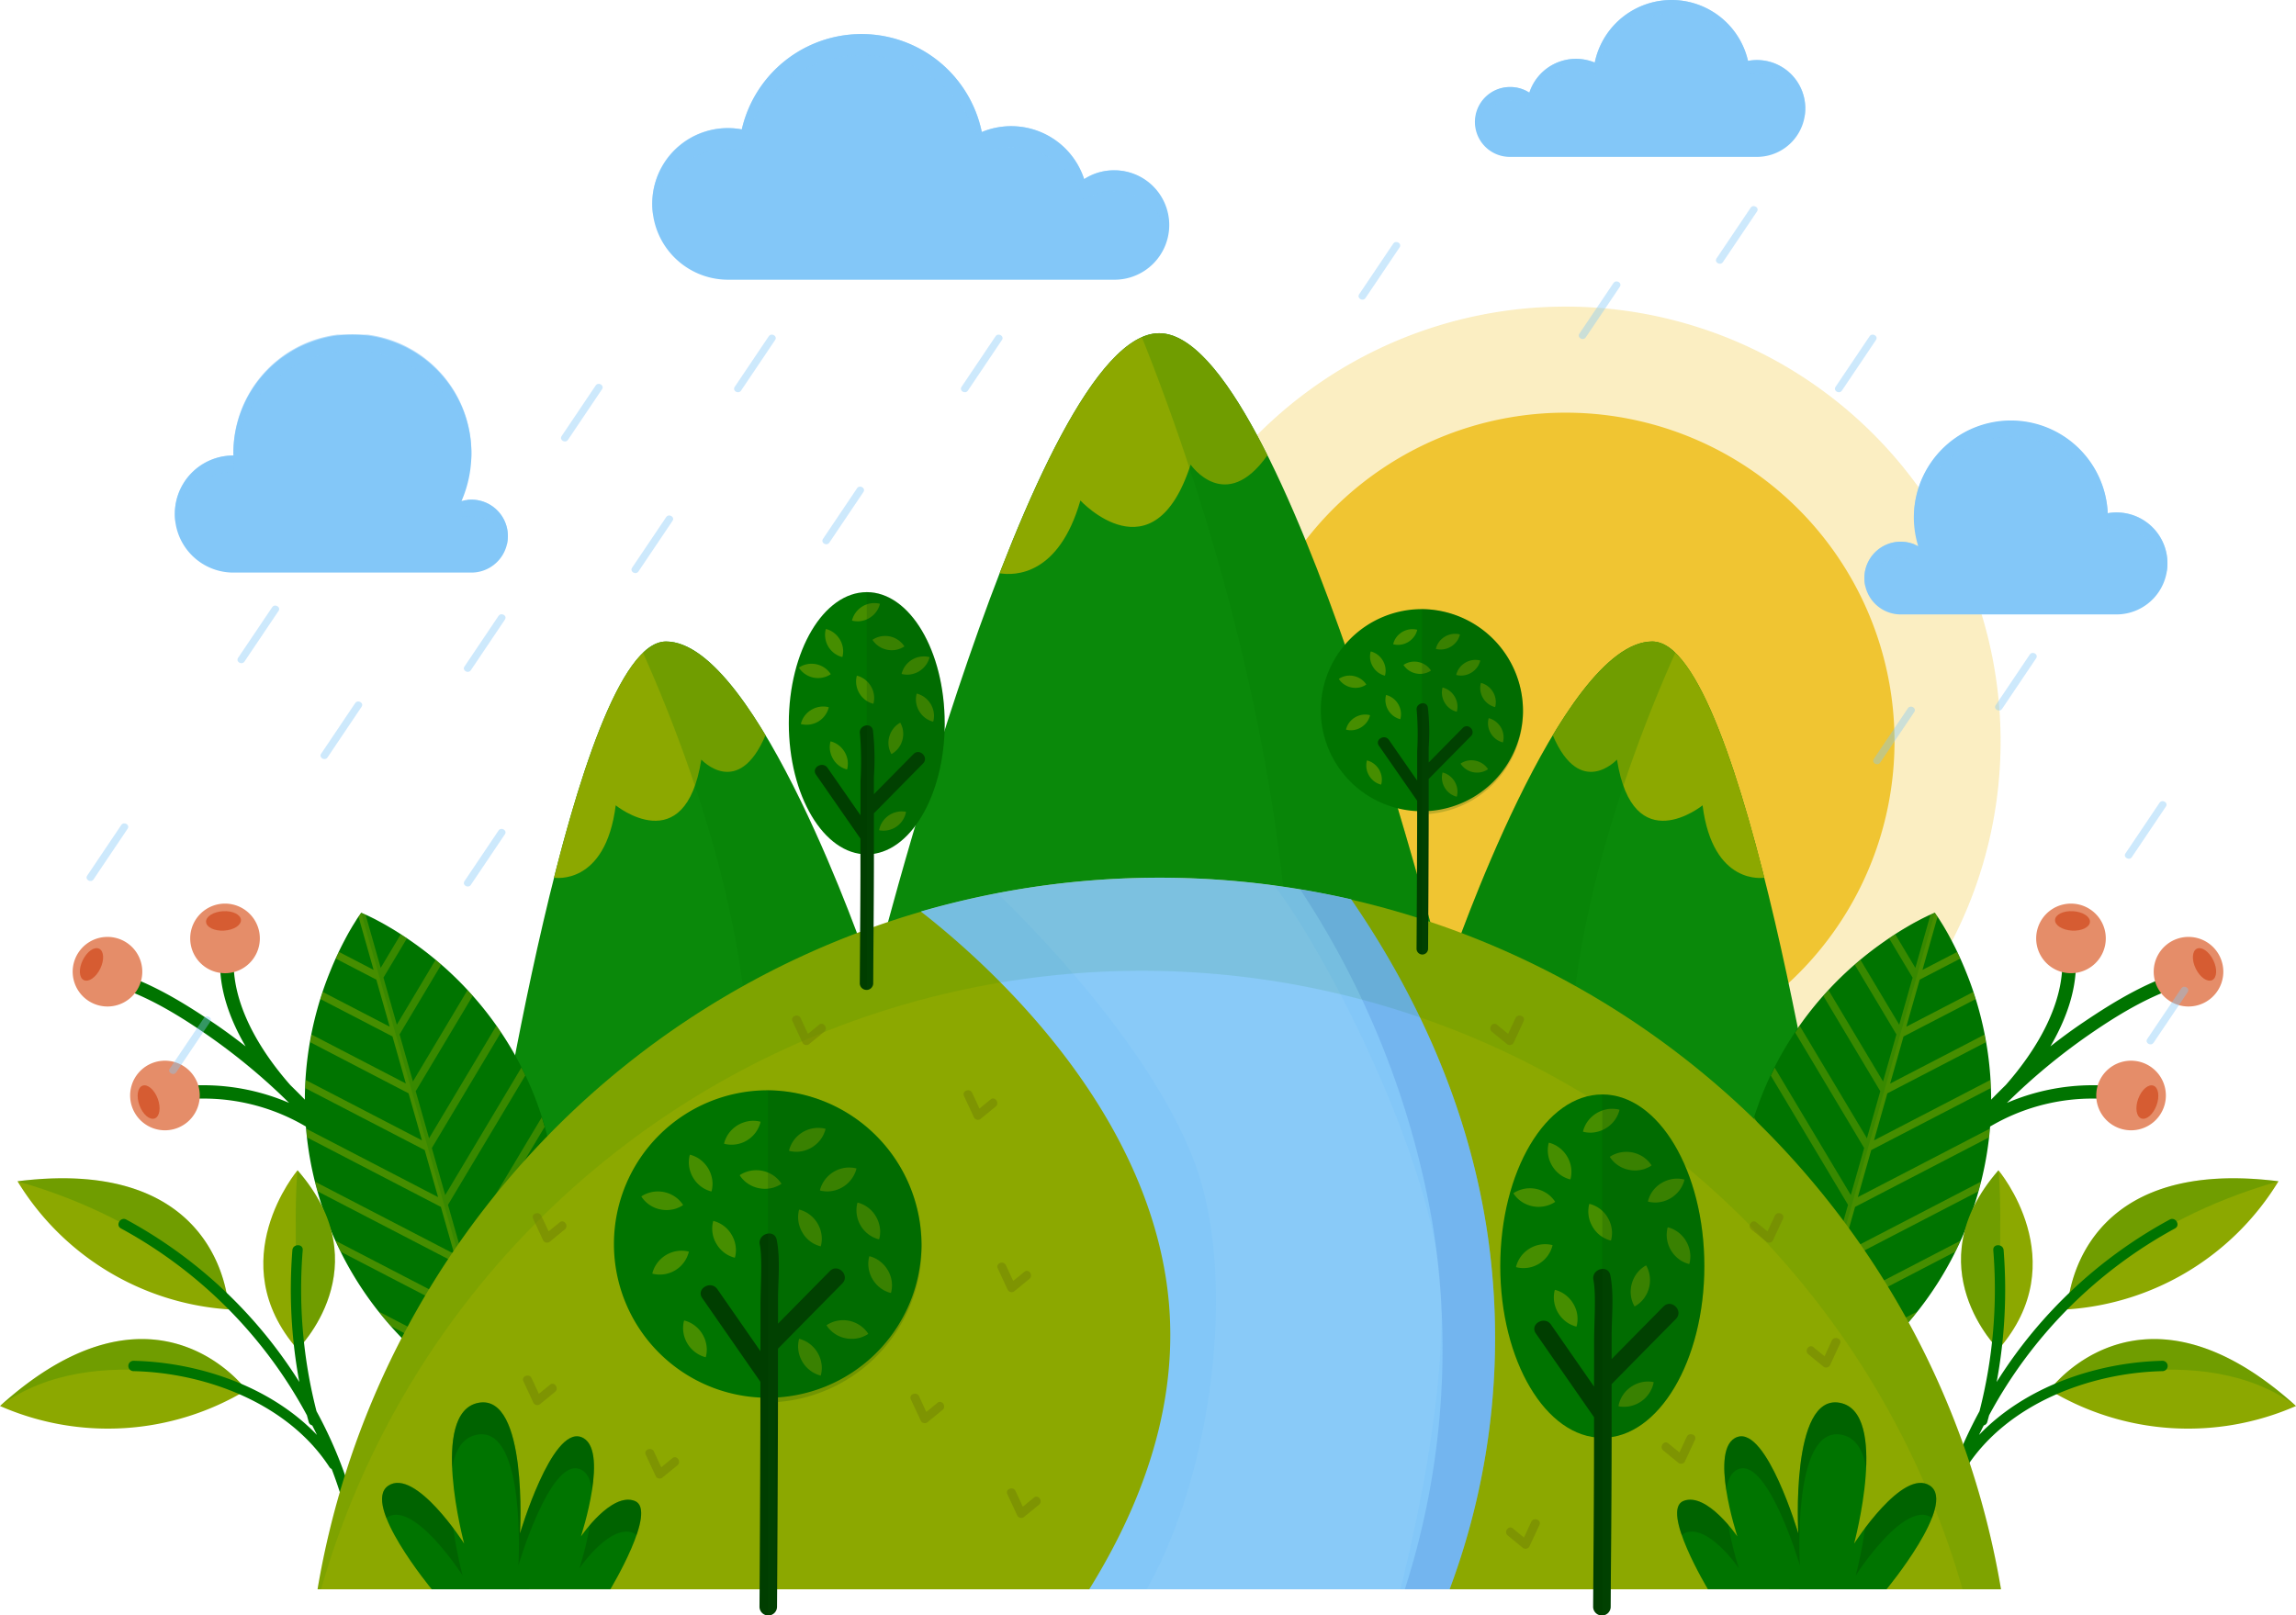 <svg id="Grupo_245159" data-name="Grupo 245159" xmlns="http://www.w3.org/2000/svg" xmlns:xlink="http://www.w3.org/1999/xlink" width="295" height="207.617" viewBox="0 0 295 207.617">
  <defs>
    <clipPath id="clip-path">
      <rect id="Rectángulo_317441" data-name="Rectángulo 317441" width="295" height="207.617" fill="none"/>
    </clipPath>
    <clipPath id="clip-path-3">
      <rect id="Rectángulo_317404" data-name="Rectángulo 317404" width="111.754" height="111.754" fill="none"/>
    </clipPath>
    <clipPath id="clip-path-4">
      <rect id="Rectángulo_317405" data-name="Rectángulo 317405" width="39.23" height="83.914" fill="none"/>
    </clipPath>
    <clipPath id="clip-path-5">
      <rect id="Rectángulo_317406" data-name="Rectángulo 317406" width="28.745" height="50.966" fill="none"/>
    </clipPath>
    <clipPath id="clip-path-7">
      <path id="Trazado_246522" data-name="Trazado 246522" d="M307.692,148.62c-.177.081-.461.194-.779.356s-.735.356-1.174.6c-.459.236-.951.517-1.488.837-1.087.635-2.3,1.435-3.6,2.38a43.907,43.907,0,0,0-18.015,35.682,44.359,44.359,0,0,0,1.6,11.506,43.306,43.306,0,0,0,1.657,4.884,42.771,42.771,0,0,0,1.8,3.914c.286.554.555,1.051.82,1.492.245.436.483.815.679,1.123s.365.551.47.712l.169.245.272-.119c.175-.082.457-.2.775-.358s.731-.357,1.168-.6c.457-.237.948-.518,1.482-.839a42.318,42.318,0,0,0,3.588-2.382,43.187,43.187,0,0,0,3.979-3.284,44.283,44.283,0,0,0,7.408-8.946,43.713,43.713,0,0,0,4.995-11.249,43.205,43.205,0,0,0,1.7-12.186,43.8,43.8,0,0,0-1.6-11.5A43.308,43.308,0,0,0,311.934,156a42.683,42.683,0,0,0-1.815-3.917c-.288-.554-.559-1.052-.826-1.494-.247-.438-.486-.817-.685-1.125s-.367-.552-.474-.712l-.171-.246s-.093.039-.273.119" transform="translate(-282.632 -148.501)" fill="none"/>
    </clipPath>
    <clipPath id="clip-path-8">
      <rect id="Rectángulo_317409" data-name="Rectángulo 317409" width="50.71" height="87.015" fill="none"/>
    </clipPath>
    <clipPath id="clip-path-10">
      <rect id="Rectángulo_317410" data-name="Rectángulo 317410" width="25.333" height="63.848" fill="none"/>
    </clipPath>
    <clipPath id="clip-path-11">
      <rect id="Rectángulo_317411" data-name="Rectángulo 317411" width="5.05" height="22.821" fill="none"/>
    </clipPath>
    <clipPath id="clip-path-12">
      <rect id="Rectángulo_317412" data-name="Rectángulo 317412" width="27.097" height="16.41" fill="none"/>
    </clipPath>
    <clipPath id="clip-path-13">
      <rect id="Rectángulo_317413" data-name="Rectángulo 317413" width="31.665" height="8.603" fill="none"/>
    </clipPath>
    <clipPath id="clip-path-14">
      <path id="Trazado_246540" data-name="Trazado 246540" d="M56.649,148.747c-.106.16-.288.405-.474.712s-.438.687-.684,1.125c-.267.442-.537.94-.825,1.494A42.259,42.259,0,0,0,52.851,156a43.3,43.3,0,0,0-1.666,4.888,43.765,43.765,0,0,0-1.6,11.5,43.177,43.177,0,0,0,1.7,12.186,43.713,43.713,0,0,0,4.995,11.249,44.308,44.308,0,0,0,7.408,8.946,43.294,43.294,0,0,0,3.979,3.284,42.2,42.2,0,0,0,3.589,2.382c.533.321,1.025.6,1.481.839.438.242.84.439,1.168.6s.6.276.775.358l.272.119s.058-.082.169-.245.287-.405.471-.712.434-.687.679-1.123c.265-.441.534-.938.819-1.492a42.558,42.558,0,0,0,1.8-3.914,43.312,43.312,0,0,0,1.657-4.884,44.325,44.325,0,0,0,1.6-11.506,43.765,43.765,0,0,0-1.664-12.2,43.135,43.135,0,0,0-4.959-11.258A44.032,44.032,0,0,0,64.136,152.79c-1.3-.946-2.514-1.745-3.6-2.38-.537-.319-1.03-.6-1.488-.837-.439-.241-.843-.438-1.175-.6s-.6-.275-.778-.356-.273-.119-.273-.119l-.171.246" transform="translate(-49.587 -148.501)" fill="none"/>
    </clipPath>
    <clipPath id="clip-path-21">
      <rect id="Rectángulo_317420" data-name="Rectángulo 317420" width="57.066" height="91.454" fill="none"/>
    </clipPath>
    <clipPath id="clip-path-22">
      <rect id="Rectángulo_317421" data-name="Rectángulo 317421" width="25.063" height="89.961" fill="none"/>
    </clipPath>
    <clipPath id="clip-path-23">
      <rect id="Rectángulo_317422" data-name="Rectángulo 317422" width="216.303" height="91.454" fill="none"/>
    </clipPath>
    <clipPath id="clip-path-24">
      <rect id="Rectángulo_317423" data-name="Rectángulo 317423" width="33.292" height="22.257" fill="none"/>
    </clipPath>
    <clipPath id="clip-path-26">
      <rect id="Rectángulo_317425" data-name="Rectángulo 317425" width="32.203" height="32.744" fill="none"/>
    </clipPath>
    <clipPath id="clip-path-27">
      <rect id="Rectángulo_317426" data-name="Rectángulo 317426" width="19.757" height="67.487" fill="none"/>
    </clipPath>
    <clipPath id="clip-path-28">
      <rect id="Rectángulo_317427" data-name="Rectángulo 317427" width="22.734" height="38.299" fill="none"/>
    </clipPath>
    <clipPath id="clip-path-29">
      <rect id="Rectángulo_317428" data-name="Rectángulo 317428" width="13.112" height="66.95" fill="none"/>
    </clipPath>
    <clipPath id="clip-path-30">
      <rect id="Rectángulo_317429" data-name="Rectángulo 317429" width="17.363" height="29.25" fill="none"/>
    </clipPath>
    <clipPath id="clip-path-31">
      <rect id="Rectángulo_317430" data-name="Rectángulo 317430" width="10.013" height="51.133" fill="none"/>
    </clipPath>
    <clipPath id="clip-path-32">
      <rect id="Rectángulo_317431" data-name="Rectángulo 317431" width="21.169" height="21.526" fill="none"/>
    </clipPath>
    <clipPath id="clip-path-33">
      <rect id="Rectángulo_317432" data-name="Rectángulo 317432" width="12.987" height="44.366" fill="none"/>
    </clipPath>
    <clipPath id="clip-path-34">
      <rect id="Rectángulo_317433" data-name="Rectángulo 317433" width="66.513" height="64.58" fill="none"/>
    </clipPath>
    <clipPath id="clip-path-35">
      <rect id="Rectángulo_317434" data-name="Rectángulo 317434" width="44.983" height="68.542" fill="none"/>
    </clipPath>
    <clipPath id="clip-path-36">
      <rect id="Rectángulo_317435" data-name="Rectángulo 317435" width="42.792" height="26.949" fill="none"/>
    </clipPath>
    <clipPath id="clip-path-37">
      <rect id="Rectángulo_317436" data-name="Rectángulo 317436" width="66.349" height="25.899" fill="none"/>
    </clipPath>
    <clipPath id="clip-path-38">
      <rect id="Rectángulo_317437" data-name="Rectángulo 317437" width="38.94" height="21.287" fill="none"/>
    </clipPath>
    <clipPath id="clip-path-39">
      <rect id="Rectángulo_317438" data-name="Rectángulo 317438" width="42.379" height="16.541" fill="none"/>
    </clipPath>
    <clipPath id="clip-path-40">
      <rect id="Rectángulo_317439" data-name="Rectángulo 317439" width="270.043" height="111.545" fill="none"/>
    </clipPath>
  </defs>
  <g id="Grupo_245158" data-name="Grupo 245158" clip-path="url(#clip-path)">
    <g id="Grupo_245059" data-name="Grupo 245059">
      <g id="Grupo_245058" data-name="Grupo 245058" clip-path="url(#clip-path)">
        <g id="Grupo_245048" data-name="Grupo 245048" transform="translate(145.29 39.406)" opacity="0.3">
          <g id="Grupo_245047" data-name="Grupo 245047">
            <g id="Grupo_245046" data-name="Grupo 245046" clip-path="url(#clip-path-3)">
              <path id="Trazado_246502" data-name="Trazado 246502" d="M295.678,105.762A55.877,55.877,0,1,1,239.8,49.885a55.877,55.877,0,0,1,55.877,55.877" transform="translate(-183.924 -49.885)" fill="#f0c532"/>
            </g>
          </g>
        </g>
        <path id="Trazado_246503" data-name="Trazado 246503" d="M285.673,109.386a42.248,42.248,0,1,1-42.247-42.247,42.247,42.247,0,0,1,42.247,42.247" transform="translate(-42.258 -14.103)" fill="#f0c532"/>
        <path id="Trazado_246504" data-name="Trazado 246504" d="M178.705,54.216h-.019c-16.1,0-37,83.915-37,83.915H215.7s-20.892-83.915-37-83.915" transform="translate(-29.763 -11.388)" fill="#0a890a"/>
        <path id="Trazado_246505" data-name="Trazado 246505" d="M187.127,71.1s4.46,6.469,9.87-1.2c-4.639-9.273-9.453-15.684-13.9-15.684h-.02c-6.616,0-14.037,14.162-20.489,30.849,1.974.318,7.6.3,10.378-9.351,0,0,9.391,10.137,14.163-4.612" transform="translate(-34.152 -11.388)" fill="#8ca800"/>
        <g id="Grupo_245051" data-name="Grupo 245051" transform="translate(146.708 42.828)" opacity="0.2">
          <g id="Grupo_245050" data-name="Grupo 245050">
            <g id="Grupo_245049" data-name="Grupo 245049" clip-path="url(#clip-path-4)">
              <path id="Trazado_246506" data-name="Trazado 246506" d="M187.954,54.216h-.019a5.48,5.48,0,0,0-2.216.506c5.852,14.572,17.5,47.627,19.181,83.409h20.05s-20.892-83.915-37-83.915" transform="translate(-185.719 -54.216)" fill="#007400"/>
            </g>
          </g>
        </g>
        <path id="Trazado_246507" data-name="Trazado 246507" d="M79.3,176.445s10.927-72.075,22.69-72.075,25.8,40.946,25.8,40.946L78.206,177.855" transform="translate(-16.428 -21.924)" fill="#0a890a"/>
        <path id="Trazado_246508" data-name="Trazado 246508" d="M90.114,134.727s6.6,1.129,7.926-9.3c0,0,8.918,7.215,11-5.878,0,0,4.726,5.132,8.245-3.127v0c-4.056-6.768-8.573-12.048-12.8-12.048-5.262,0-10.354,14.419-14.378,30.357" transform="translate(-18.929 -21.924)" fill="#8ca800"/>
        <g id="Grupo_245054" data-name="Grupo 245054" transform="translate(82.621 82.447)" opacity="0.2">
          <g id="Grupo_245053" data-name="Grupo 245053">
            <g id="Grupo_245052" data-name="Grupo 245052" clip-path="url(#clip-path-5)">
              <path id="Trazado_246509" data-name="Trazado 246509" d="M107.533,104.37a4.379,4.379,0,0,0-2.943,1.451c4.481,10.012,12.309,29.988,13.476,49.515l15.27-10.02s-14.04-40.946-25.8-40.946" transform="translate(-104.591 -104.37)" fill="#007400"/>
            </g>
          </g>
        </g>
        <path id="Trazado_246510" data-name="Trazado 246510" d="M284.584,176.445s-10.927-72.075-22.69-72.075-25.8,40.946-25.8,40.946l49.588,32.539" transform="translate(-49.592 -21.924)" fill="#0a890a"/>
        <path id="Trazado_246511" data-name="Trazado 246511" d="M279.731,134.727s-6.6,1.129-7.926-9.3c0,0-8.918,7.215-11-5.878,0,0-4.726,5.132-8.245-3.127v0c4.056-6.768,8.573-12.048,12.8-12.048,5.261,0,10.353,14.419,14.377,30.357" transform="translate(-53.051 -21.924)" fill="#8ca800"/>
        <g id="Grupo_245057" data-name="Grupo 245057" transform="translate(186.5 82.447)" opacity="0.2">
          <g id="Grupo_245056" data-name="Grupo 245056">
            <g id="Grupo_245055" data-name="Grupo 245055" clip-path="url(#clip-path-5)">
              <path id="Trazado_246512" data-name="Trazado 246512" d="M261.9,104.37a4.38,4.38,0,0,1,2.942,1.451c-4.481,10.012-12.309,29.988-13.476,49.515l-15.27-10.02s14.04-40.946,25.8-40.946" transform="translate(-236.092 -104.37)" fill="#007400"/>
            </g>
          </g>
        </g>
        <path id="Trazado_246513" data-name="Trazado 246513" d="M337.355,172.4a27.974,27.974,0,0,0-16.208,1.789,79.19,79.19,0,0,1,10.464-8.7c4.042-2.8,8.794-5.694,13.668-6.792a.872.872,0,0,0-.381-1.7c-5.045,1.137-9.875,4.087-14.087,6.943-1.4.946-2.751,1.949-4.075,2.984,2.095-3.589,3.526-7.6,3.244-11.61-.078-1.108-1.821-1.186-1.742-.063.429,6.12-3.385,12.258-7.243,16.643a114.637,114.637,0,0,0-19.556,25.409c-.567.968.9,1.905,1.472.933A121.791,121.791,0,0,1,317.044,178.5a25.838,25.838,0,0,1,19.8-4.434c1.091.216,1.614-1.451.51-1.667" transform="translate(-63.292 -32.443)" fill="#007400"/>
        <path id="Trazado_246514" data-name="Trazado 246514" d="M339.431,153.882a4.472,4.472,0,1,1-1.382-6.173,4.471,4.471,0,0,1,1.382,6.173" transform="translate(-69.566 -30.881)" fill="#e58d69"/>
        <path id="Trazado_246515" data-name="Trazado 246515" d="M338.737,149.628c-.043.688-1.077,1.186-2.316,1.113s-2.209-.693-2.167-1.382,1.078-1.186,2.317-1.111,2.207.693,2.166,1.381" transform="translate(-70.212 -31.139)" fill="#d65c32"/>
        <path id="Trazado_246516" data-name="Trazado 246516" d="M354.544,161.37a4.472,4.472,0,1,1,4.694-4.24,4.472,4.472,0,0,1-4.694,4.24" transform="translate(-73.582 -32.019)" fill="#e58d69"/>
        <path id="Trazado_246517" data-name="Trazado 246517" d="M359.152,158.368c-.619.3-1.562-.355-2.108-1.469s-.483-2.263.136-2.566,1.563.355,2.11,1.47.482,2.262-.138,2.565" transform="translate(-74.921 -32.403)" fill="#d65c32"/>
        <path id="Trazado_246518" data-name="Trazado 246518" d="M342.035,179.961a4.473,4.473,0,1,1,6.306.477,4.474,4.474,0,0,1-6.306-.477" transform="translate(-71.619 -36.25)" fill="#e58d69"/>
        <path id="Trazado_246519" data-name="Trazado 246519" d="M348.113,180.836c-.646-.242-.821-1.378-.389-2.54s1.307-1.911,1.954-1.671.82,1.378.389,2.541-1.307,1.909-1.953,1.669" transform="translate(-72.992 -37.092)" fill="#d65c32"/>
        <path id="Trazado_246520" data-name="Trazado 246520" d="M289.828,212.348l-.169-.246c-.106-.16-.287-.4-.471-.711s-.434-.687-.679-1.123c-.265-.441-.534-.938-.819-1.491a45.587,45.587,0,0,1-3.458-8.8,44.325,44.325,0,0,1-1.6-11.506,43.739,43.739,0,0,1,1.664-12.2,43.147,43.147,0,0,1,4.958-11.258,44.045,44.045,0,0,1,11.393-12.228c1.3-.946,2.515-1.745,3.6-2.38.536-.319,1.029-.6,1.488-.837.438-.241.842-.438,1.174-.6s.6-.275.778-.356l.273-.12.171.247c.107.16.288.405.474.712s.438.687.685,1.125c.266.442.536.939.826,1.494A42.619,42.619,0,0,1,311.933,156a43.08,43.08,0,0,1,1.667,4.887,43.766,43.766,0,0,1,1.6,11.5,43.2,43.2,0,0,1-1.7,12.186,43.7,43.7,0,0,1-4.995,11.249,44.261,44.261,0,0,1-7.408,8.946,43.266,43.266,0,0,1-3.978,3.284,42.448,42.448,0,0,1-3.589,2.382c-.534.321-1.025.6-1.482.84-.438.24-.84.438-1.168.6s-.6.276-.775.358l-.272.119" transform="translate(-59.368 -31.193)" fill="#007400"/>
      </g>
    </g>
    <g id="Grupo_245064" data-name="Grupo 245064" transform="translate(223.263 117.308)">
      <g id="Grupo_245063" data-name="Grupo 245063" clip-path="url(#clip-path-7)">
        <g id="Grupo_245062" data-name="Grupo 245062" transform="translate(-4.919 -13.794)" opacity="0.5">
          <g id="Grupo_245061" data-name="Grupo 245061">
            <g id="Grupo_245060" data-name="Grupo 245060" clip-path="url(#clip-path-8)">
              <path id="Trazado_246521" data-name="Trazado 246521" d="M324.8,149.225c.543-.283.081-1.111-.462-.829l-21.344,11.081q.857-3.023,1.717-6.047,11.083-5.753,22.163-11.5c.543-.283.081-1.11-.462-.829l-21.345,11.081q1.681-5.92,3.362-11.838a.475.475,0,0,0-.912-.259q-1.68,5.919-3.363,11.837-6.167-10.324-12.332-20.647c-.314-.525-1.143-.064-.829.461q6.4,10.72,12.806,21.439l-1.718,6.047L289.745,138.57c-.314-.525-1.143-.064-.83.461q6.406,10.721,12.806,21.439-.858,3.023-1.718,6.047-6.166-10.324-12.331-20.647c-.314-.525-1.144-.065-.83.461q6.4,10.72,12.806,21.438-.859,3.024-1.717,6.047-6.17-10.322-12.333-20.647c-.313-.525-1.142-.064-.829.462l12.807,21.438-1.718,6.045q-6.167-10.322-12.333-20.645c-.313-.526-1.142-.065-.829.461q6.4,10.719,12.806,21.439-.859,3.023-1.717,6.045-6.167-10.322-12.333-20.644c-.313-.527-1.142-.066-.829.461q6.4,10.718,12.806,21.438-.859,3.024-1.718,6.046l-12.333-20.646c-.313-.526-1.143-.063-.829.462q6.4,10.719,12.806,21.438-.859,3.023-1.718,6.047L277.3,182.372c-.314-.524-1.143-.062-.829.463q6.4,10.718,12.806,21.438-1.875,6.6-3.747,13.189a.475.475,0,0,0,.912.26q1.873-6.6,3.746-13.189,11.084-5.755,22.164-11.506c.543-.283.081-1.111-.463-.83q-10.674,5.542-21.344,11.081.858-3.023,1.717-6.045,11.084-5.755,22.164-11.506c.543-.282.08-1.11-.462-.829l-21.345,11.081q.859-3.024,1.717-6.048,11.083-5.753,22.164-11.5c.543-.284.081-1.111-.463-.83q-10.673,5.542-21.346,11.081.859-3.023,1.718-6.046,11.084-5.752,22.163-11.506c.544-.283.081-1.111-.462-.828q-10.673,5.541-21.344,11.078.858-3.022,1.717-6.045l22.164-11.5c.543-.284.081-1.11-.463-.829l-21.344,11.08q.857-3.024,1.717-6.045l22.163-11.506c.544-.282.081-1.111-.461-.829l-21.345,11.081q.859-3.024,1.717-6.047l22.164-11.5" transform="translate(-276.404 -131.039)" fill="#8ca800"/>
            </g>
          </g>
        </g>
      </g>
    </g>
    <g id="Grupo_245078" data-name="Grupo 245078">
      <g id="Grupo_245077" data-name="Grupo 245077" clip-path="url(#clip-path)">
        <g id="Grupo_245067" data-name="Grupo 245067" transform="translate(223.263 117.307)" opacity="0.2">
          <g id="Grupo_245066" data-name="Grupo 245066">
            <g id="Grupo_245065" data-name="Grupo 245065" clip-path="url(#clip-path-10)">
              <path id="Trazado_246523" data-name="Trazado 246523" d="M307.691,148.62c-.177.081-.46.194-.778.356s-.735.356-1.175.6c-.459.235-.951.517-1.487.837-1.088.634-2.3,1.435-3.6,2.38a43.151,43.151,0,0,0-3.987,3.281,43.734,43.734,0,0,0-7.406,8.947,43.158,43.158,0,0,0-4.958,11.258,43.742,43.742,0,0,0-1.664,12.2,44.32,44.32,0,0,0,1.6,11.5,45.393,45.393,0,0,0,3.458,8.8c.285.553.555,1.051.819,1.491.245.436.483.816.679,1.123s.365.552.471.712.169.245.169.245L307.964,148.5l-.273.119" transform="translate(-282.631 -148.5)" fill="#007400"/>
            </g>
          </g>
        </g>
        <path id="Trazado_246524" data-name="Trazado 246524" d="M336.261,208.552s.377-19.831,27.125-16.466a34.484,34.484,0,0,1-27.125,16.466" transform="translate(-70.634 -40.268)" fill="#8ca800"/>
        <path id="Trazado_246525" data-name="Trazado 246525" d="M333.359,224.42s11.669-16.039,31.665,2.044a34.481,34.481,0,0,1-31.665-2.044" transform="translate(-70.024 -45.763)" fill="#8ca800"/>
        <path id="Trazado_246526" data-name="Trazado 246526" d="M323.769,213.423s-10.829-10.627,0-23.026c0,0,9.9,11.689,0,23.026" transform="translate(-66.999 -39.994)" fill="#8ca800"/>
        <path id="Trazado_246527" data-name="Trazado 246527" d="M344.908,198.393a60.035,60.035,0,0,0-22.236,20.877,64.863,64.863,0,0,0,.893-16.939c-.066-.848-1.4-.855-1.328,0a62.949,62.949,0,0,1-1.771,20.694,56.4,56.4,0,0,0-5.623,15.135c-.175.835,1.105,1.19,1.281.353a52.828,52.828,0,0,1,2.394-8.061.677.677,0,0,0,.295-.254c5.263-8.1,15.77-12.118,25.19-12.322a.665.665,0,0,0,0-1.329c-8.464.185-17.65,3.315-23.6,9.533.2-.412.4-.822.611-1.23a.607.607,0,0,0,.453-.449c.081-.282.154-.566.23-.849a59.285,59.285,0,0,1,23.878-24.011c.758-.4.086-1.546-.671-1.147" transform="translate(-66.131 -41.656)" fill="#007400"/>
        <g id="Grupo_245070" data-name="Grupo 245070" transform="translate(251.958 150.402)" opacity="0.2">
          <g id="Grupo_245069" data-name="Grupo 245069">
            <g id="Grupo_245068" data-name="Grupo 245068" clip-path="url(#clip-path-11)">
              <path id="Trazado_246528" data-name="Trazado 246528" d="M323.572,213.217c.093-1.923.792-16.969.2-22.822-9.951,11.393-1.614,21.292-.2,22.822" transform="translate(-318.956 -190.396)" fill="#007400"/>
            </g>
          </g>
        </g>
        <g id="Grupo_245073" data-name="Grupo 245073" transform="translate(265.655 151.434)" opacity="0.2">
          <g id="Grupo_245072" data-name="Grupo 245072">
            <g id="Grupo_245071" data-name="Grupo 245071" clip-path="url(#clip-path-12)">
              <path id="Trazado_246529" data-name="Trazado 246529" d="M363.393,192.086c-24.376-3.067-26.85,13.129-27.1,16.026.5-.661,8.384-10.66,27.1-16.026" transform="translate(-336.296 -191.702)" fill="#007400"/>
            </g>
          </g>
        </g>
        <g id="Grupo_245076" data-name="Grupo 245076" transform="translate(263.335 172.097)" opacity="0.2">
          <g id="Grupo_245075" data-name="Grupo 245075">
            <g id="Grupo_245074" data-name="Grupo 245074" clip-path="url(#clip-path-13)">
              <path id="Trazado_246530" data-name="Trazado 246530" d="M333.359,224.42s19.338-7.1,31.665,2.044c-20-18.083-31.665-2.044-31.665-2.044" transform="translate(-333.359 -217.86)" fill="#007400"/>
            </g>
          </g>
        </g>
        <path id="Trazado_246531" data-name="Trazado 246531" d="M24.224,172.4a27.978,27.978,0,0,1,16.209,1.789,79.3,79.3,0,0,0-10.466-8.7c-4.042-2.8-8.794-5.694-13.668-6.792a.872.872,0,0,1,.381-1.7c5.045,1.137,9.875,4.087,14.087,6.943,1.4.946,2.751,1.949,4.075,2.984-2.095-3.589-3.526-7.6-3.244-11.61.078-1.108,1.821-1.186,1.742-.063-.429,6.12,3.385,12.258,7.243,16.643A114.64,114.64,0,0,1,60.14,197.306c.566.968-.9,1.905-1.472.933A121.848,121.848,0,0,0,44.534,178.5a25.838,25.838,0,0,0-19.8-4.434c-1.091.216-1.614-1.451-.51-1.667" transform="translate(-3.286 -32.443)" fill="#007400"/>
        <path id="Trazado_246532" data-name="Trazado 246532" d="M31.634,153.882a4.473,4.473,0,1,0,1.382-6.173,4.471,4.471,0,0,0-1.382,6.173" transform="translate(-6.499 -30.881)" fill="#e58d69"/>
        <path id="Trazado_246533" data-name="Trazado 246533" d="M33.516,149.628c.043.688,1.077,1.186,2.316,1.113s2.209-.693,2.167-1.382-1.079-1.186-2.317-1.111-2.207.693-2.166,1.381" transform="translate(-7.04 -31.139)" fill="#d65c32"/>
        <path id="Trazado_246534" data-name="Trazado 246534" d="M16.521,161.37a4.472,4.472,0,1,0-4.694-4.24,4.472,4.472,0,0,0,4.694,4.24" transform="translate(-2.483 -32.019)" fill="#e58d69"/>
        <path id="Trazado_246535" data-name="Trazado 246535" d="M13.5,158.368c.619.3,1.563-.355,2.108-1.469s.483-2.263-.136-2.566-1.563.355-2.11,1.47-.482,2.262.138,2.565" transform="translate(-2.729 -32.403)" fill="#d65c32"/>
        <path id="Trazado_246536" data-name="Trazado 246536" d="M29.031,179.961a4.473,4.473,0,1,0-6.306.477,4.474,4.474,0,0,0,6.306-.477" transform="translate(-4.446 -36.25)" fill="#e58d69"/>
        <path id="Trazado_246537" data-name="Trazado 246537" d="M24.582,180.836c.646-.242.821-1.378.389-2.54s-1.307-1.911-1.954-1.671-.819,1.378-.388,2.541,1.307,1.909,1.953,1.669" transform="translate(-4.704 -37.092)" fill="#d65c32"/>
        <path id="Trazado_246538" data-name="Trazado 246538" d="M74.956,212.348l.169-.246c.106-.16.287-.4.471-.711s.434-.687.679-1.123c.265-.441.534-.938.819-1.491a45.584,45.584,0,0,0,3.458-8.8,44.325,44.325,0,0,0,1.6-11.506,43.738,43.738,0,0,0-1.664-12.2,43.147,43.147,0,0,0-4.958-11.258A44.045,44.045,0,0,0,64.136,152.79c-1.3-.946-2.515-1.745-3.6-2.38-.537-.319-1.029-.6-1.488-.837-.438-.241-.842-.438-1.174-.6s-.6-.275-.778-.356l-.273-.12-.171.247c-.107.16-.288.405-.474.712s-.438.687-.685,1.125c-.267.442-.536.939-.825,1.494A42.4,42.4,0,0,0,52.851,156a43.077,43.077,0,0,0-1.667,4.887,43.765,43.765,0,0,0-1.6,11.5,43.206,43.206,0,0,0,1.7,12.186,43.7,43.7,0,0,0,4.995,11.249,44.261,44.261,0,0,0,7.408,8.946,43.263,43.263,0,0,0,3.978,3.284,42.452,42.452,0,0,0,3.589,2.382c.534.321,1.025.6,1.482.84.438.24.84.438,1.168.6s.6.276.775.358l.272.119" transform="translate(-10.416 -31.193)" fill="#007400"/>
      </g>
    </g>
    <g id="Grupo_245083" data-name="Grupo 245083" transform="translate(39.171 117.308)">
      <g id="Grupo_245082" data-name="Grupo 245082" clip-path="url(#clip-path-14)">
        <g id="Grupo_245081" data-name="Grupo 245081" transform="translate(-13.224 -13.794)" opacity="0.5">
          <g id="Grupo_245080" data-name="Grupo 245080">
            <g id="Grupo_245079" data-name="Grupo 245079" clip-path="url(#clip-path-8)">
              <path id="Trazado_246539" data-name="Trazado 246539" d="M35.162,149.225c-.543-.283-.081-1.111.462-.829l21.344,11.081q-.857-3.023-1.717-6.047-11.083-5.753-22.163-11.5c-.543-.283-.081-1.11.462-.829L54.9,152.176q-1.681-5.92-3.362-11.838a.475.475,0,0,1,.912-.259q1.68,5.919,3.363,11.837,6.168-10.324,12.332-20.647c.314-.525,1.143-.064.829.461q-6.4,10.72-12.806,21.439l1.718,6.047L70.214,138.57c.314-.525,1.143-.064.83.461q-6.406,10.721-12.806,21.439.858,3.023,1.718,6.047,6.166-10.324,12.331-20.647c.314-.525,1.144-.065.83.461q-6.4,10.72-12.806,21.438.859,3.024,1.717,6.047Q68.2,163.5,74.362,153.171c.314-.525,1.142-.064.829.462L62.385,175.071l1.718,6.045q6.168-10.322,12.333-20.645c.313-.526,1.142-.065.829.461q-6.4,10.719-12.806,21.439.859,3.023,1.717,6.045,6.167-10.322,12.333-20.644c.314-.527,1.142-.066.829.461q-6.4,10.718-12.806,21.438.859,3.024,1.718,6.046l12.333-20.646c.313-.526,1.143-.063.829.462q-6.4,10.719-12.806,21.438.859,3.023,1.718,6.047l12.332-20.648c.314-.524,1.143-.062.829.463q-6.4,10.718-12.806,21.438,1.875,6.6,3.747,13.189a.475.475,0,0,1-.912.26q-1.873-6.6-3.746-13.189Q58.685,198.778,47.6,193.027c-.543-.283-.081-1.111.463-.83q10.674,5.542,21.344,11.081-.858-3.023-1.717-6.045-11.084-5.755-22.164-11.506c-.543-.282-.08-1.11.462-.829l21.345,11.081q-.859-3.024-1.717-6.048-11.083-5.753-22.164-11.5c-.543-.284-.081-1.111.463-.83q10.673,5.542,21.346,11.081-.859-3.023-1.718-6.046-11.084-5.752-22.163-11.506c-.544-.283-.081-1.111.462-.828q10.673,5.541,21.344,11.078-.858-3.022-1.717-6.045l-22.164-11.5c-.543-.284-.081-1.11.463-.829l21.344,11.08q-.857-3.024-1.717-6.045L37.236,156.525c-.544-.282-.081-1.111.461-.829l21.345,11.081q-.859-3.024-1.717-6.047l-22.164-11.5" transform="translate(-32.846 -131.039)" fill="#8ca800"/>
            </g>
          </g>
        </g>
      </g>
    </g>
    <g id="Grupo_245157" data-name="Grupo 245157">
      <g id="Grupo_245156" data-name="Grupo 245156" clip-path="url(#clip-path)">
        <g id="Grupo_245086" data-name="Grupo 245086" transform="translate(46.404 117.307)" opacity="0.2">
          <g id="Grupo_245085" data-name="Grupo 245085">
            <g id="Grupo_245084" data-name="Grupo 245084" clip-path="url(#clip-path-10)">
              <path id="Trazado_246541" data-name="Trazado 246541" d="M59.016,148.62c.177.081.46.194.778.356s.735.356,1.175.6c.459.235.951.517,1.487.837a45.285,45.285,0,0,1,7.59,5.661,43.733,43.733,0,0,1,7.406,8.947,43.159,43.159,0,0,1,4.958,11.258,43.77,43.77,0,0,1,1.664,12.2,44.319,44.319,0,0,1-1.6,11.5,45.393,45.393,0,0,1-3.458,8.8c-.285.553-.555,1.051-.819,1.491-.245.436-.483.816-.679,1.123s-.365.552-.471.712-.169.245-.169.245L58.743,148.5l.273.119" transform="translate(-58.743 -148.5)" fill="#007400"/>
            </g>
          </g>
        </g>
        <path id="Trazado_246542" data-name="Trazado 246542" d="M29.971,208.552s-.377-19.831-27.125-16.466a34.484,34.484,0,0,0,27.125,16.466" transform="translate(-0.598 -40.268)" fill="#8ca800"/>
        <path id="Trazado_246543" data-name="Trazado 246543" d="M31.665,224.42S20,208.381,0,226.463a34.481,34.481,0,0,0,31.665-2.044" transform="translate(0 -45.763)" fill="#8ca800"/>
        <path id="Trazado_246544" data-name="Trazado 246544" d="M47.226,213.423s10.829-10.627,0-23.026c0,0-9.9,11.689,0,23.026" transform="translate(-8.996 -39.994)" fill="#8ca800"/>
        <path id="Trazado_246545" data-name="Trazado 246545" d="M20.27,198.393A60.041,60.041,0,0,1,42.506,219.27a64.862,64.862,0,0,1-.893-16.939c.066-.848,1.4-.855,1.328,0a62.949,62.949,0,0,0,1.771,20.694,56.424,56.424,0,0,1,5.623,15.135c.175.835-1.105,1.19-1.28.353a52.832,52.832,0,0,0-2.394-8.061.677.677,0,0,1-.295-.254c-5.263-8.1-15.77-12.118-25.191-12.322a.665.665,0,0,1,0-1.329c8.465.185,17.651,3.315,23.6,9.533-.2-.412-.4-.822-.611-1.23a.607.607,0,0,1-.453-.449c-.081-.282-.154-.566-.23-.849A59.284,59.284,0,0,0,19.6,199.54c-.758-.4-.086-1.546.671-1.147" transform="translate(-4.047 -41.656)" fill="#007400"/>
        <g id="Grupo_245089" data-name="Grupo 245089" transform="translate(37.992 150.402)" opacity="0.2">
          <g id="Grupo_245088" data-name="Grupo 245088">
            <g id="Grupo_245087" data-name="Grupo 245087" clip-path="url(#clip-path-11)">
              <path id="Trazado_246546" data-name="Trazado 246546" d="M48.53,213.217c-.093-1.923-.792-16.969-.2-22.822,9.951,11.393,1.614,21.292.2,22.822" transform="translate(-48.095 -190.396)" fill="#007400"/>
            </g>
          </g>
        </g>
        <g id="Grupo_245092" data-name="Grupo 245092" transform="translate(2.248 151.434)" opacity="0.2">
          <g id="Grupo_245091" data-name="Grupo 245091">
            <g id="Grupo_245090" data-name="Grupo 245090" clip-path="url(#clip-path-12)">
              <path id="Trazado_246547" data-name="Trazado 246547" d="M2.846,192.086c24.376-3.067,26.85,13.129,27.1,16.026-.5-.661-8.384-10.66-27.1-16.026" transform="translate(-2.846 -191.702)" fill="#007400"/>
            </g>
          </g>
        </g>
        <g id="Grupo_245095" data-name="Grupo 245095" transform="translate(0 172.097)" opacity="0.2">
          <g id="Grupo_245094" data-name="Grupo 245094">
            <g id="Grupo_245093" data-name="Grupo 245093" clip-path="url(#clip-path-13)">
              <path id="Trazado_246548" data-name="Trazado 246548" d="M31.665,224.42S12.327,217.32,0,226.463c20-18.083,31.665-2.044,31.665-2.044" transform="translate(0 -217.86)" fill="#007400"/>
            </g>
          </g>
        </g>
        <path id="Trazado_246549" data-name="Trazado 246549" d="M267.949,234.253a109.676,109.676,0,0,0-216.3,0Z" transform="translate(-10.849 -29.996)" fill="#8ca800"/>
        <path id="Trazado_246550" data-name="Trazado 246550" d="M217.711,234.253a92.149,92.149,0,0,0,4.69-46.835c-2.616-16.25-9.419-30.3-17.336-41.835a110.368,110.368,0,0,0-55.294,1.561c8.2,6.391,27.729,23.777,31.452,46.9,2.078,12.9-1.235,26.387-9.813,40.207Z" transform="translate(-31.46 -29.996)" fill="#83c7f8"/>
        <g id="Grupo_245098" data-name="Grupo 245098" transform="translate(128.139 112.803)" opacity="0.2">
          <g id="Grupo_245097" data-name="Grupo 245097">
            <g id="Grupo_245096" data-name="Grupo 245096" clip-path="url(#clip-path-21)">
              <path id="Trazado_246551" data-name="Trazado 246551" d="M197.806,143.8a109.862,109.862,0,0,0-35.594,1c5.421,5.25,19.813,20.073,25.289,34.436,5.589,14.658,2.454,39.876-6.1,55.026h32.613c3.053-12.405,6.772-31.373,4.631-43.471-2.82-15.932-14.279-38.391-20.838-46.987" transform="translate(-162.213 -142.799)" fill="#a0d7f9"/>
            </g>
          </g>
        </g>
        <g id="Grupo_245101" data-name="Grupo 245101" transform="translate(167.046 114.297)" opacity="0.3">
          <g id="Grupo_245100" data-name="Grupo 245100">
            <g id="Grupo_245099" data-name="Grupo 245099" clip-path="url(#clip-path-22)">
              <path id="Trazado_246552" data-name="Trazado 246552" d="M235.36,187.815c-2.616-16.25-9.419-30.3-17.335-41.835q-3.244-.744-6.56-1.29A112.359,112.359,0,0,1,228.484,187.7a101.071,101.071,0,0,1-3.564,46.952h5.75a92.148,92.148,0,0,0,4.69-46.835" transform="translate(-211.465 -144.69)" fill="#4e8ada"/>
            </g>
          </g>
        </g>
        <g id="Grupo_245104" data-name="Grupo 245104" transform="translate(40.797 112.803)" opacity="0.1">
          <g id="Grupo_245103" data-name="Grupo 245103">
            <g id="Grupo_245102" data-name="Grupo 245102" clip-path="url(#clip-path-23)">
              <path id="Trazado_246553" data-name="Trazado 246553" d="M157.555,154.763a109.7,109.7,0,0,1,105.452,79.491h4.941a109.676,109.676,0,0,0-216.3,0H52.1a109.7,109.7,0,0,1,105.452-79.491" transform="translate(-51.646 -142.799)" fill="#007400"/>
            </g>
          </g>
        </g>
        <path id="Trazado_246554" data-name="Trazado 246554" d="M68.529,252.183s-9.08-10.961-5.59-13.31,9.751,7.435,9.751,7.435-4.547-16.878,1.837-18.092S79.867,245,79.867,245s4.044-13.7,7.827-12.393,0,12.784,0,12.784,3.913-5.739,6.914-4.565-3.131,11.352-3.131,11.352Z" transform="translate(-13.053 -47.926)" fill="#007400"/>
        <g id="Grupo_245107" data-name="Grupo 245107" transform="translate(49.087 180.232)" opacity="0.3">
          <g id="Grupo_245106" data-name="Grupo 245106">
            <g id="Grupo_245105" data-name="Grupo 245105" clip-path="url(#clip-path-24)">
              <path id="Trazado_246555" data-name="Trazado 246555" d="M94.23,252.83s3.913-5.741,6.914-4.567a1.161,1.161,0,0,1,.431.3c.716-2.082.952-3.939-.228-4.4-1.986-.777-4.364,1.469-5.751,3.08a43.008,43.008,0,0,1-1.367,5.591" transform="translate(-68.881 -231.486)" fill="#003e00"/>
              <path id="Trazado_246556" data-name="Trazado 246556" d="M62.736,245.732c3.49-2.349,9.752,7.437,9.752,7.437a55.355,55.355,0,0,1-1.2-6.1c-2.051-2.726-5.886-7.1-8.346-5.441-1.094.735-.953,2.315-.246,4.14.016-.01.027-.025.043-.036" transform="translate(-62.14 -230.911)" fill="#003e00"/>
              <path id="Trazado_246557" data-name="Trazado 246557" d="M76.712,232.321c6.383-1.213,5.339,16.79,5.339,16.79s4.044-13.7,7.827-12.393c1,.345,1.469,1.408,1.621,2.779.474-3.034.474-6.232-1.418-6.885-3.783-1.3-7.827,12.393-7.827,12.393s1.044-18-5.339-16.788c-2.914.555-3.547,4.371-3.379,8.357.386-2.21,1.314-3.9,3.176-4.253" transform="translate(-64.529 -228.158)" fill="#003e00"/>
            </g>
          </g>
        </g>
        <path id="Trazado_246558" data-name="Trazado 246558" d="M299.69,252.183s9.08-10.961,5.589-13.31-9.752,7.435-9.752,7.435,4.548-16.878-1.835-18.092S288.352,245,288.352,245s-4.044-13.7-7.828-12.393,0,12.784,0,12.784-3.913-5.739-6.914-4.565,3.131,11.352,3.131,11.352Z" transform="translate(-57.3 -47.926)" fill="#007400"/>
        <g id="Grupo_245110" data-name="Grupo 245110" transform="translate(215.485 180.232)" opacity="0.3">
          <g id="Grupo_245109" data-name="Grupo 245109">
            <g id="Grupo_245108" data-name="Grupo 245108" clip-path="url(#clip-path-24)">
              <path id="Trazado_246559" data-name="Trazado 246559" d="M280.728,252.83s-3.913-5.741-6.914-4.567a1.155,1.155,0,0,0-.431.3c-.717-2.082-.953-3.939.228-4.4,1.985-.777,4.364,1.469,5.75,3.08a43.016,43.016,0,0,0,1.367,5.591" transform="translate(-272.785 -231.486)" fill="#003e00"/>
              <path id="Trazado_246560" data-name="Trazado 246560" d="M311.584,245.732c-3.49-2.349-9.753,7.437-9.753,7.437a55.34,55.34,0,0,0,1.2-6.1c2.049-2.726,5.884-7.1,8.344-5.441,1.094.735.953,2.315.246,4.14-.016-.01-.025-.025-.042-.036" transform="translate(-278.886 -230.911)" fill="#003e00"/>
              <path id="Trazado_246561" data-name="Trazado 246561" d="M295.507,232.321c-6.384-1.213-5.34,16.79-5.34,16.79s-4.044-13.7-7.828-12.393c-1,.345-1.469,1.408-1.621,2.779-.473-3.034-.473-6.232,1.418-6.885,3.783-1.3,7.828,12.393,7.828,12.393s-1.044-18,5.339-16.788c2.913.555,3.548,4.371,3.379,8.357-.387-2.21-1.315-3.9-3.175-4.253" transform="translate(-274.396 -228.158)" fill="#003e00"/>
            </g>
          </g>
        </g>
        <path id="Trazado_246562" data-name="Trazado 246562" d="M139.373,197.439a19.759,19.759,0,1,1-19.757-20.054,19.907,19.907,0,0,1,19.757,20.054" transform="translate(-20.976 -37.261)" fill="#007400"/>
        <path id="Trazado_246563" data-name="Trazado 246563" d="M130.57,205.509l-6.668,6.763c0-.98,0-1.96,0-2.939-.008-2.511.323-5.35-.167-7.832-.281-1.427-2.454-.822-2.173.6.366,1.854.081,5.575.088,7.93.006,1.928-.006,3.856-.006,5.783l-5.536-7.97c-.822-1.186-2.776-.061-1.946,1.137l7.477,10.767c0,2.095,0,4.191-.007,6.285q-.036,11.324-.11,22.651a1.127,1.127,0,0,0,2.253,0q.078-11.777.115-23.556c.011-3.213.006-6.429.007-9.642q4.131-4.191,8.264-8.381c1.021-1.035-.572-2.631-1.593-1.594" transform="translate(-23.939 -42.155)" fill="#003e00"/>
        <g id="Grupo_245113" data-name="Grupo 245113" transform="translate(82.404 144.046)" opacity="0.5">
          <g id="Grupo_245112" data-name="Grupo 245112">
            <g id="Grupo_245111" data-name="Grupo 245111" clip-path="url(#clip-path-26)">
              <path id="Trazado_246564" data-name="Trazado 246564" d="M112.172,187.87a2.118,2.118,0,0,1,.313.088,4,4,0,0,1,.687.316,3.952,3.952,0,0,1,1.368,1.38,3.9,3.9,0,0,1,.543,1.864,4.016,4.016,0,0,1-.06.754,2.422,2.422,0,0,1-.076.318,2.622,2.622,0,0,1-.314-.088,4.086,4.086,0,0,1-.688-.315,3.921,3.921,0,0,1-1.366-1.38,3.963,3.963,0,0,1-.54-1.867,4.029,4.029,0,0,1,.058-.754,2.294,2.294,0,0,1,.075-.315" transform="translate(-105.938 -183.51)" fill="#8ca800"/>
              <path id="Trazado_246565" data-name="Trazado 246565" d="M122.462,182.474a2.157,2.157,0,0,1-.085.314,4,4,0,0,1-.309.69,3.835,3.835,0,0,1-3.981,1.889,2.472,2.472,0,0,1-.318-.073,2.337,2.337,0,0,1,.085-.314,3.953,3.953,0,0,1,.309-.691,3.934,3.934,0,0,1,3.229-1.936,3.966,3.966,0,0,1,.754.051,2.194,2.194,0,0,1,.317.072" transform="translate(-107.142 -182.35)" fill="#8ca800"/>
              <path id="Trazado_246566" data-name="Trazado 246566" d="M125.678,192.132a2.2,2.2,0,0,1-.276.174,4.056,4.056,0,0,1-.693.3,3.97,3.97,0,0,1-1.941.092,3.9,3.9,0,0,1-1.747-.848,3.836,3.836,0,0,1-.521-.548,2.45,2.45,0,0,1-.184-.27,2.349,2.349,0,0,1,.276-.175,3.907,3.907,0,0,1,4.383.463,4,4,0,0,1,.52.547,2.159,2.159,0,0,1,.185.268" transform="translate(-107.677 -184.038)" fill="#8ca800"/>
              <path id="Trazado_246567" data-name="Trazado 246567" d="M109.678,195.592a2.166,2.166,0,0,1-.276.173,4.022,4.022,0,0,1-.694.3,3.965,3.965,0,0,1-1.94.092,3.786,3.786,0,0,1-2.269-1.4,2.4,2.4,0,0,1-.183-.269,2.307,2.307,0,0,1,.275-.175,3.905,3.905,0,0,1,4.382.463,3.968,3.968,0,0,1,.521.547,2.237,2.237,0,0,1,.184.269" transform="translate(-104.316 -184.765)" fill="#8ca800"/>
              <path id="Trazado_246568" data-name="Trazado 246568" d="M115.976,198.644a2.116,2.116,0,0,1,.313.088,3.795,3.795,0,0,1,2.055,1.7,3.917,3.917,0,0,1,.543,1.864,4.018,4.018,0,0,1-.06.754,2.42,2.42,0,0,1-.076.318,2.41,2.41,0,0,1-.314-.088,4.084,4.084,0,0,1-.688-.315,3.921,3.921,0,0,1-1.366-1.38,3.807,3.807,0,0,1-.482-2.621,2.289,2.289,0,0,1,.075-.316" transform="translate(-106.737 -185.773)" fill="#8ca800"/>
              <path id="Trazado_246569" data-name="Trazado 246569" d="M110.791,203.608a2.127,2.127,0,0,1-.085.314,3.844,3.844,0,0,1-4.289,2.58,2.468,2.468,0,0,1-.318-.073,2.39,2.39,0,0,1,.085-.316,3.9,3.9,0,0,1,3.538-2.626,3.9,3.9,0,0,1,.754.05,2.274,2.274,0,0,1,.317.071" transform="translate(-104.69 -186.79)" fill="#8ca800"/>
              <path id="Trazado_246570" data-name="Trazado 246570" d="M133.027,183.628a2.282,2.282,0,0,1-.085.314,4.008,4.008,0,0,1-.31.69,3.936,3.936,0,0,1-3.225,1.942,4.1,4.1,0,0,1-.756-.052,2.263,2.263,0,0,1-.317-.074,2.142,2.142,0,0,1,.083-.314,3.987,3.987,0,0,1,.309-.693,3.871,3.871,0,0,1,3.984-1.885,2.367,2.367,0,0,1,.317.072" transform="translate(-109.361 -182.593)" fill="#8ca800"/>
              <path id="Trazado_246571" data-name="Trazado 246571" d="M111.237,214.839a2.2,2.2,0,0,1,.313.088,3.906,3.906,0,0,1,.686.316,3.935,3.935,0,0,1,1.912,3.243,4.047,4.047,0,0,1-.06.754,2.34,2.34,0,0,1-.076.318,2.132,2.132,0,0,1-.314-.088,3.9,3.9,0,0,1-2.593-3.562,4.012,4.012,0,0,1,.057-.753,2.3,2.3,0,0,1,.076-.317" transform="translate(-105.742 -189.174)" fill="#8ca800"/>
              <path id="Trazado_246572" data-name="Trazado 246572" d="M129.947,196.8a2.2,2.2,0,0,1,.313.088,3.908,3.908,0,0,1,.686.316,3.962,3.962,0,0,1,1.369,1.378,3.914,3.914,0,0,1,.542,1.864,3.989,3.989,0,0,1-.059.754,2.372,2.372,0,0,1-.076.318,2.237,2.237,0,0,1-.315-.088,3.742,3.742,0,0,1-2.053-1.7,3.946,3.946,0,0,1-.54-1.867,4.021,4.021,0,0,1,.057-.753,2.307,2.307,0,0,1,.076-.317" transform="translate(-109.672 -185.385)" fill="#8ca800"/>
              <path id="Trazado_246573" data-name="Trazado 246573" d="M138.054,190.077a2.231,2.231,0,0,1-.085.314,3.911,3.911,0,0,1-3.535,2.631,4.1,4.1,0,0,1-.755-.052,2.258,2.258,0,0,1-.318-.074,2.229,2.229,0,0,1,.084-.314,3.9,3.9,0,0,1,3.538-2.628,4.027,4.027,0,0,1,.754.05,2.249,2.249,0,0,1,.317.073" transform="translate(-110.417 -183.947)" fill="#8ca800"/>
              <path id="Trazado_246574" data-name="Trazado 246574" d="M139.436,195.657a2.142,2.142,0,0,1,.314.088,3.806,3.806,0,0,1,2.055,1.7,3.908,3.908,0,0,1,.543,1.864,4.017,4.017,0,0,1-.06.754,2.275,2.275,0,0,1-.076.318,2.612,2.612,0,0,1-.315-.088,4.086,4.086,0,0,1-.688-.315,3.87,3.87,0,0,1-1.848-4,2.208,2.208,0,0,1,.076-.316" transform="translate(-111.665 -185.145)" fill="#8ca800"/>
              <path id="Trazado_246575" data-name="Trazado 246575" d="M141.362,204.385a2.2,2.2,0,0,1,.313.087,4.006,4.006,0,0,1,.686.317,3.953,3.953,0,0,1,1.368,1.38,3.777,3.777,0,0,1,.483,2.619,2.335,2.335,0,0,1-.077.318,2.575,2.575,0,0,1-.314-.088,3.981,3.981,0,0,1-.688-.316,3.893,3.893,0,0,1-1.365-1.38,3.941,3.941,0,0,1-.54-1.868,4.019,4.019,0,0,1,.057-.753,2.27,2.27,0,0,1,.077-.315" transform="translate(-112.07 -186.979)" fill="#8ca800"/>
              <path id="Trazado_246576" data-name="Trazado 246576" d="M139.8,216.549a2.165,2.165,0,0,1-.276.173,4.085,4.085,0,0,1-.694.3,3.978,3.978,0,0,1-1.941.092,3.786,3.786,0,0,1-2.268-1.4,2.5,2.5,0,0,1-.184-.269,2.285,2.285,0,0,1,.276-.175,3.864,3.864,0,0,1,4.9,1.01,2.2,2.2,0,0,1,.185.269" transform="translate(-110.644 -189.167)" fill="#8ca800"/>
              <path id="Trazado_246577" data-name="Trazado 246577" d="M129.947,217.826a2.2,2.2,0,0,1,.313.088,3.909,3.909,0,0,1,.686.316,3.956,3.956,0,0,1,1.369,1.378,3.914,3.914,0,0,1,.542,1.864,3.989,3.989,0,0,1-.059.754,2.372,2.372,0,0,1-.076.318,2.232,2.232,0,0,1-.315-.088,3.906,3.906,0,0,1-2.593-3.562,4.009,4.009,0,0,1,.057-.753,2.307,2.307,0,0,1,.076-.317" transform="translate(-109.672 -189.802)" fill="#8ca800"/>
            </g>
          </g>
        </g>
        <g id="Grupo_245116" data-name="Grupo 245116" transform="translate(98.675 140.125)" opacity="0.2">
          <g id="Grupo_245115" data-name="Grupo 245115">
            <g id="Grupo_245114" data-name="Grupo 245114" clip-path="url(#clip-path-27)">
              <path id="Trazado_246578" data-name="Trazado 246578" d="M124.914,177.386h0a20.062,20.062,0,0,1,.939,40.083q0,1.835,0,3.669.038,11.323.111,22.651a1.048,1.048,0,0,1-1.055,1.085Z" transform="translate(-124.914 -177.386)" fill="#064906"/>
            </g>
          </g>
        </g>
        <path id="Trazado_246579" data-name="Trazado 246579" d="M270.239,200.127c0,12.186-5.871,22.062-13.112,22.062s-13.11-9.877-13.11-22.062,5.869-22.062,13.11-22.062,13.112,9.877,13.112,22.062" transform="translate(-51.257 -37.404)" fill="#007400"/>
        <path id="Trazado_246580" data-name="Trazado 246580" d="M266.158,211.273l-6.669,6.763c0-.98,0-1.96,0-2.939-.007-2.511.324-5.35-.167-7.833-.281-1.426-2.454-.821-2.173.6.366,1.853.081,5.574.089,7.93,0,1.927-.006,3.857-.007,5.783q-2.768-3.984-5.535-7.971c-.823-1.186-2.777-.06-1.946,1.138l7.478,10.767c0,2.095,0,4.191-.007,6.285-.025,7.55-.062,10.547-.111,18.1a1.127,1.127,0,0,0,2.253,0c.052-7.852.09-11.152.115-19,.011-3.214.006-6.429.007-9.642q4.131-4.191,8.264-8.381c1.021-1.036-.573-2.631-1.593-1.594" transform="translate(-52.419 -43.366)" fill="#003e00"/>
        <g id="Grupo_245119" data-name="Grupo 245119" transform="translate(194.449 142.5)" opacity="0.5">
          <g id="Grupo_245118" data-name="Grupo 245118">
            <g id="Grupo_245117" data-name="Grupo 245117" clip-path="url(#clip-path-28)">
              <path id="Trazado_246581" data-name="Trazado 246581" d="M251.874,185.913a2.135,2.135,0,0,1,.313.087,4.069,4.069,0,0,1,.687.317,3.953,3.953,0,0,1,1.368,1.38,3.9,3.9,0,0,1,.543,1.864,4.162,4.162,0,0,1-.059.754,2.483,2.483,0,0,1-.077.318,2.61,2.61,0,0,1-.315-.088,4.03,4.03,0,0,1-.687-.316,3.928,3.928,0,0,1-1.9-3.247,3.965,3.965,0,0,1,.057-.754,2.3,2.3,0,0,1,.075-.315" transform="translate(-247.328 -181.552)" fill="#8ca800"/>
              <path id="Trazado_246582" data-name="Trazado 246582" d="M262.163,180.517a2.1,2.1,0,0,1-.085.314,3.806,3.806,0,0,1-1.676,2.07,3.918,3.918,0,0,1-1.859.562,4.016,4.016,0,0,1-.754-.053,2.336,2.336,0,0,1-.318-.073,2.39,2.39,0,0,1,.084-.314,4.029,4.029,0,0,1,.31-.691,3.934,3.934,0,0,1,3.229-1.936,3.962,3.962,0,0,1,.753.05,2.214,2.214,0,0,1,.317.073" transform="translate(-248.532 -180.393)" fill="#8ca800"/>
              <path id="Trazado_246583" data-name="Trazado 246583" d="M267.2,189.148a2.108,2.108,0,0,1-.276.174,4.025,4.025,0,0,1-.694.3,3.957,3.957,0,0,1-1.94.092,3.786,3.786,0,0,1-2.269-1.4,2.444,2.444,0,0,1-.184-.269,2.343,2.343,0,0,1,.276-.175,3.905,3.905,0,0,1,4.381.462,4.012,4.012,0,0,1,.521.547,2.234,2.234,0,0,1,.184.269" transform="translate(-249.449 -181.865)" fill="#8ca800"/>
              <path id="Trazado_246584" data-name="Trazado 246584" d="M251.518,195.074a2.044,2.044,0,0,1-.276.174,3.915,3.915,0,0,1-4.382-.457,3.964,3.964,0,0,1-.521-.551,2.235,2.235,0,0,1-.185-.269,2.234,2.234,0,0,1,.276-.174,3.9,3.9,0,0,1,4.382.461,4.049,4.049,0,0,1,.521.548,2.191,2.191,0,0,1,.184.267" transform="translate(-246.155 -183.11)" fill="#8ca800"/>
              <path id="Trazado_246585" data-name="Trazado 246585" d="M258.471,195.862a2.324,2.324,0,0,1,.314.088,3.8,3.8,0,0,1,2.055,1.694,3.9,3.9,0,0,1,.543,1.865,3.992,3.992,0,0,1-.06.754,2.38,2.38,0,0,1-.076.318,2.236,2.236,0,0,1-.315-.088,3.749,3.749,0,0,1-2.053-1.7,3.817,3.817,0,0,1-.482-2.619,2.249,2.249,0,0,1,.075-.317" transform="translate(-248.714 -183.642)" fill="#8ca800"/>
              <path id="Trazado_246586" data-name="Trazado 246586" d="M251.273,202.55a2.164,2.164,0,0,1-.085.314,3.845,3.845,0,0,1-4.29,2.579,2.431,2.431,0,0,1-.318-.073,2.141,2.141,0,0,1,.084-.315,3.87,3.87,0,0,1,.31-.691,3.868,3.868,0,0,1,3.982-1.886,2.424,2.424,0,0,1,.317.071" transform="translate(-246.244 -185.021)" fill="#8ca800"/>
              <path id="Trazado_246587" data-name="Trazado 246587" d="M252.865,209.856a2.166,2.166,0,0,1,.313.087,3.924,3.924,0,0,1,.686.317,3.963,3.963,0,0,1,1.37,1.38,3.756,3.756,0,0,1,.482,2.619,2.273,2.273,0,0,1-.076.318,2.575,2.575,0,0,1-.314-.088,4.036,4.036,0,0,1-.688-.316,3.905,3.905,0,0,1-1.366-1.379,3.963,3.963,0,0,1-.54-1.868,4.034,4.034,0,0,1,.057-.754,2.352,2.352,0,0,1,.076-.315" transform="translate(-247.536 -186.582)" fill="#8ca800"/>
              <path id="Trazado_246588" data-name="Trazado 246588" d="M267.214,205.879a2.251,2.251,0,0,1,.152.285,3.911,3.911,0,0,1-.766,4.34,4.078,4.078,0,0,1-.585.481,2.352,2.352,0,0,1-.283.164,2.285,2.285,0,0,1-.153-.287,3.858,3.858,0,0,1-.25-.716,3.91,3.91,0,0,1,.049-1.942,3.962,3.962,0,0,1,.972-1.683,4.037,4.037,0,0,1,.583-.479,2.247,2.247,0,0,1,.28-.164" transform="translate(-250.162 -185.746)" fill="#8ca800"/>
              <path id="Trazado_246589" data-name="Trazado 246589" d="M272.729,191.881a2.348,2.348,0,0,1-.085.314,4.17,4.17,0,0,1-.309.69,3.975,3.975,0,0,1-1.367,1.382,3.929,3.929,0,0,1-1.859.56,4.1,4.1,0,0,1-.756-.052,2.41,2.41,0,0,1-.317-.074,2.222,2.222,0,0,1,.084-.314,3.767,3.767,0,0,1,1.676-2.07,3.951,3.951,0,0,1,1.863-.558,4.094,4.094,0,0,1,.754.051,2.117,2.117,0,0,1,.317.073" transform="translate(-250.751 -182.78)" fill="#8ca800"/>
              <path id="Trazado_246590" data-name="Trazado 246590" d="M271.213,199.675a2.131,2.131,0,0,1,.314.088,3.806,3.806,0,0,1,2.055,1.7,3.917,3.917,0,0,1,.543,1.864,4.154,4.154,0,0,1-.06.754,2.333,2.333,0,0,1-.077.318,2.621,2.621,0,0,1-.314-.088,4.066,4.066,0,0,1-.688-.316,3.933,3.933,0,0,1-1.9-3.247,4.034,4.034,0,0,1,.057-.754,2.3,2.3,0,0,1,.075-.315" transform="translate(-251.391 -184.443)" fill="#8ca800"/>
              <path id="Trazado_246591" data-name="Trazado 246591" d="M263.248,227.939a2.223,2.223,0,0,1,.066-.318,3.8,3.8,0,0,1,1.55-2.167,3.9,3.9,0,0,1,1.824-.669,3.847,3.847,0,0,1,.756.008,2.061,2.061,0,0,1,.322.055,2.427,2.427,0,0,1-.066.318A3.9,3.9,0,0,1,264.324,228a3.868,3.868,0,0,1-.755,0,2.407,2.407,0,0,1-.321-.053" transform="translate(-249.745 -189.715)" fill="#8ca800"/>
            </g>
          </g>
        </g>
        <g id="Grupo_245122" data-name="Grupo 245122" transform="translate(205.87 140.662)" opacity="0.2">
          <g id="Grupo_245121" data-name="Grupo 245121">
            <g id="Grupo_245120" data-name="Grupo 245120" clip-path="url(#clip-path-29)">
              <path id="Trazado_246592" data-name="Trazado 246592" d="M260.613,178.065v66.95a1.063,1.063,0,0,0,1.075-1.085c.052-7.852.09-11.151.115-19,0-.944,0-1.888,0-2.834,6.681-1.013,11.919-10.459,11.919-21.967,0-12.185-5.871-22.062-13.112-22.062" transform="translate(-260.613 -178.065)" fill="#064906"/>
            </g>
          </g>
        </g>
        <path id="Trazado_246593" data-name="Trazado 246593" d="M148.331,113.19c0,9.306-4.484,16.85-10.013,16.85S128.3,122.5,128.3,113.19s4.483-16.85,10.013-16.85,10.013,7.544,10.013,16.85" transform="translate(-26.951 -20.237)" fill="#007400"/>
        <path id="Trazado_246594" data-name="Trazado 246594" d="M145.214,121.7l-5.094,5.165c0-.749,0-1.5,0-2.246a32.459,32.459,0,0,0-.127-5.982c-.215-1.089-1.875-.626-1.66.457a44.016,44.016,0,0,1,.068,6.057c0,1.472,0,2.946-.006,4.417l-4.227-6.088c-.628-.9-2.121-.046-1.487.869l5.711,8.224c0,1.6,0,3.2,0,4.8-.019,5.766-.047,8.056-.085,13.822a.862.862,0,0,0,1.722,0c.038-6,.067-8.516.087-14.513.009-2.455,0-4.91.006-7.364q3.155-3.2,6.312-6.4c.779-.79-.438-2.007-1.217-1.217" transform="translate(-27.839 -24.791)" fill="#003e00"/>
        <g id="Grupo_245125" data-name="Grupo 245125" transform="translate(102.643 77.508)" opacity="0.5">
          <g id="Grupo_245124" data-name="Grupo 245124">
            <g id="Grupo_245123" data-name="Grupo 245123" clip-path="url(#clip-path-30)">
              <path id="Trazado_246595" data-name="Trazado 246595" d="M134.3,102.334a1.567,1.567,0,0,1,.239.067,2.979,2.979,0,0,1,.524.242,3.017,3.017,0,0,1,1.045,1.053,2.984,2.984,0,0,1,.415,1.424,3.061,3.061,0,0,1-.046.576,1.7,1.7,0,0,1-.058.242,1.653,1.653,0,0,1-.241-.066,3.051,3.051,0,0,1-.525-.24,2.956,2.956,0,0,1-1.411-3.056,1.7,1.7,0,0,1,.058-.242" transform="translate(-130.833 -99.004)" fill="#8ca800"/>
              <path id="Trazado_246596" data-name="Trazado 246596" d="M142.163,98.212a1.619,1.619,0,0,1-.064.24,2.91,2.91,0,0,1-1.28,1.581,3,3,0,0,1-1.42.429,3.135,3.135,0,0,1-.577-.04,1.832,1.832,0,0,1-.243-.055,1.749,1.749,0,0,1,.065-.242,2.982,2.982,0,0,1,2.7-2.006,3.121,3.121,0,0,1,.575.039,1.736,1.736,0,0,1,.243.055" transform="translate(-131.752 -98.118)" fill="#8ca800"/>
              <path id="Trazado_246597" data-name="Trazado 246597" d="M146.009,104.805a1.572,1.572,0,0,1-.211.133,2.893,2.893,0,0,1-2.012.3,2.987,2.987,0,0,1-1.334-.647,3.072,3.072,0,0,1-.4-.419,1.855,1.855,0,0,1-.141-.206,1.711,1.711,0,0,1,.21-.133,3.05,3.05,0,0,1,.531-.229,2.951,2.951,0,0,1,3.214,1,1.683,1.683,0,0,1,.141.2" transform="translate(-132.453 -99.242)" fill="#8ca800"/>
              <path id="Trazado_246598" data-name="Trazado 246598" d="M134.034,109.332a1.7,1.7,0,0,1-.211.132,2.941,2.941,0,0,1-3.745-.769,1.771,1.771,0,0,1-.141-.206,1.84,1.84,0,0,1,.211-.133,3.021,3.021,0,0,1,.531-.23,2.952,2.952,0,0,1,3.213,1,1.685,1.685,0,0,1,.141.2" transform="translate(-129.937 -100.193)" fill="#8ca800"/>
              <path id="Trazado_246599" data-name="Trazado 246599" d="M139.342,109.932a1.765,1.765,0,0,1,.24.068,2.969,2.969,0,0,1,.524.241,3.02,3.02,0,0,1,1.045,1.054,2.965,2.965,0,0,1,.414,1.423,3.163,3.163,0,0,1-.044.577,1.827,1.827,0,0,1-.058.243,1.889,1.889,0,0,1-.241-.067,3.063,3.063,0,0,1-.525-.241,3,3,0,0,1-1.454-2.48,2.953,2.953,0,0,1,.043-.575,1.938,1.938,0,0,1,.057-.242" transform="translate(-131.891 -100.6)" fill="#8ca800"/>
              <path id="Trazado_246600" data-name="Trazado 246600" d="M133.846,115.041a1.6,1.6,0,0,1-.065.24,2.933,2.933,0,0,1-3.276,1.969,1.871,1.871,0,0,1-.243-.055,1.6,1.6,0,0,1,.065-.241,2.894,2.894,0,0,1,1.28-1.582,3.02,3.02,0,0,1,1.423-.424,2.985,2.985,0,0,1,.574.039,1.736,1.736,0,0,1,.242.055" transform="translate(-130.005 -101.653)" fill="#8ca800"/>
              <path id="Trazado_246601" data-name="Trazado 246601" d="M135.062,120.621a1.589,1.589,0,0,1,.239.066,2.932,2.932,0,0,1,.525.242,3.026,3.026,0,0,1,1.046,1.053,2.975,2.975,0,0,1,.413,1.424,3.085,3.085,0,0,1-.044.576,1.652,1.652,0,0,1-.058.243,1.732,1.732,0,0,1-.24-.066,2.883,2.883,0,0,1-1.569-1.3,3.035,3.035,0,0,1-.412-1.425,3.136,3.136,0,0,1,.044-.575,1.8,1.8,0,0,1,.058-.242" transform="translate(-130.992 -102.845)" fill="#8ca800"/>
              <path id="Trazado_246602" data-name="Trazado 246602" d="M146.021,117.582a1.675,1.675,0,0,1,.117.22,3.079,3.079,0,0,1,.19.544,3.028,3.028,0,0,1-.036,1.485,2.98,2.98,0,0,1-.739,1.284,3.116,3.116,0,0,1-.447.367,1.636,1.636,0,0,1-.215.126,1.749,1.749,0,0,1-.118-.219,2.87,2.87,0,0,1-.153-2.029,3.009,3.009,0,0,1,.743-1.284,3.069,3.069,0,0,1,.445-.367,1.689,1.689,0,0,1,.214-.126" transform="translate(-132.997 -102.207)" fill="#8ca800"/>
              <path id="Trazado_246603" data-name="Trazado 246603" d="M150.233,106.892a1.713,1.713,0,0,1-.066.24,3.085,3.085,0,0,1-.236.526,3.027,3.027,0,0,1-1.043,1.055,2.992,2.992,0,0,1-1.42.428,2.951,2.951,0,0,1-.577-.04,1.7,1.7,0,0,1-.242-.055,1.624,1.624,0,0,1,.065-.241,2.9,2.9,0,0,1,.235-.528,2.949,2.949,0,0,1,3.042-1.44,1.694,1.694,0,0,1,.243.055" transform="translate(-133.447 -99.941)" fill="#8ca800"/>
              <path id="Trazado_246604" data-name="Trazado 246604" d="M149.076,112.844a1.776,1.776,0,0,1,.239.068,2.949,2.949,0,0,1,.524.242,3,3,0,0,1,1.46,2.476,3.155,3.155,0,0,1-.045.577,1.706,1.706,0,0,1-.059.243,1.965,1.965,0,0,1-.24-.066,3.042,3.042,0,0,1-.525-.242,3,3,0,0,1-1.455-2.48,3.013,3.013,0,0,1,.043-.574,1.691,1.691,0,0,1,.058-.243" transform="translate(-133.936 -101.211)" fill="#8ca800"/>
              <path id="Trazado_246605" data-name="Trazado 246605" d="M142.991,134.431a1.906,1.906,0,0,1,.051-.243,2.986,2.986,0,0,1,.205-.54,3.03,3.03,0,0,1,.979-1.116,2.984,2.984,0,0,1,1.393-.51,3.056,3.056,0,0,1,.578.006,1.63,1.63,0,0,1,.246.042,1.961,1.961,0,0,1-.051.244,2.951,2.951,0,0,1-3.155,2.158,1.889,1.889,0,0,1-.246-.04" transform="translate(-132.679 -105.237)" fill="#8ca800"/>
            </g>
          </g>
        </g>
        <g id="Grupo_245128" data-name="Grupo 245128" transform="translate(111.366 76.103)" opacity="0.2">
          <g id="Grupo_245127" data-name="Grupo 245127">
            <g id="Grupo_245126" data-name="Grupo 245126" clip-path="url(#clip-path-31)">
              <path id="Trazado_246606" data-name="Trazado 246606" d="M140.98,96.34v51.133a.814.814,0,0,0,.821-.828c.039-6,.067-8.517.087-14.514,0-.722,0-1.443,0-2.164,5.1-.774,9.1-7.988,9.1-16.778,0-9.306-4.484-16.85-10.013-16.85" transform="translate(-140.98 -96.34)" fill="#064906"/>
            </g>
          </g>
        </g>
        <path id="Trazado_246607" data-name="Trazado 246607" d="M240.807,112.282A12.989,12.989,0,1,1,227.819,99.1a13.085,13.085,0,0,1,12.987,13.183" transform="translate(-45.126 -20.816)" fill="#007400"/>
        <path id="Trazado_246608" data-name="Trazado 246608" d="M235.021,117.588l-4.383,4.446c0-.645,0-1.289,0-1.933a27.805,27.805,0,0,0-.109-5.149c-.185-.938-1.613-.54-1.427.393a38.007,38.007,0,0,1,.057,5.214c0,1.268,0,2.536,0,3.8q-1.82-2.619-3.638-5.24c-.541-.779-1.827-.04-1.28.748l4.915,7.079c0,1.377,0,2.754-.006,4.131q-.022,7.445-.072,14.89a.741.741,0,0,0,1.482,0q.051-7.741.075-15.484c.007-2.113,0-4.226,0-6.339l5.433-5.508c.671-.682-.376-1.729-1.047-1.048" transform="translate(-47.074 -24.034)" fill="#003e00"/>
        <g id="Grupo_245131" data-name="Grupo 245131" transform="translate(172.02 80.86)" opacity="0.5">
          <g id="Grupo_245130" data-name="Grupo 245130">
            <g id="Grupo_245129" data-name="Grupo 245129" clip-path="url(#clip-path-32)">
              <path id="Trazado_246609" data-name="Trazado 246609" d="M222.926,105.991a1.511,1.511,0,0,1,.205.058,2.69,2.69,0,0,1,.451.208,2.609,2.609,0,0,1,.9.907,2.572,2.572,0,0,1,.356,1.226,2.5,2.5,0,0,1-.039.5,1.437,1.437,0,0,1-.049.208,1.408,1.408,0,0,1-.207-.057,2.483,2.483,0,0,1-1.35-1.115,2.485,2.485,0,0,1-.317-1.722,1.364,1.364,0,0,1,.05-.209" transform="translate(-218.828 -103.124)" fill="#8ca800"/>
              <path id="Trazado_246610" data-name="Trazado 246610" d="M229.691,102.443a1.457,1.457,0,0,1-.056.207,2.681,2.681,0,0,1-.2.453,2.61,2.61,0,0,1-.9.908,2.559,2.559,0,0,1-1.222.369,2.625,2.625,0,0,1-.5-.034,1.676,1.676,0,0,1-.208-.048,1.378,1.378,0,0,1,.055-.207,2.6,2.6,0,0,1,.2-.455,2.584,2.584,0,0,1,2.122-1.273,2.609,2.609,0,0,1,.5.033,1.491,1.491,0,0,1,.209.047" transform="translate(-219.62 -102.362)" fill="#8ca800"/>
              <path id="Trazado_246611" data-name="Trazado 246611" d="M231.806,108.793a1.646,1.646,0,0,1-.182.115,2.681,2.681,0,0,1-.457.2,2.586,2.586,0,0,1-2.425-.5,2.657,2.657,0,0,1-.342-.361,1.491,1.491,0,0,1-.12-.177,1.433,1.433,0,0,1,.181-.115,2.62,2.62,0,0,1,.457-.2,2.571,2.571,0,0,1,1.274-.059,2.6,2.6,0,0,1,1.149.56,2.562,2.562,0,0,1,.342.36,1.613,1.613,0,0,1,.122.175" transform="translate(-219.971 -103.472)" fill="#8ca800"/>
              <path id="Trazado_246612" data-name="Trazado 246612" d="M221.288,111.068a1.523,1.523,0,0,1-.181.114,2.654,2.654,0,0,1-.457.2,2.589,2.589,0,0,1-2.425-.5,2.66,2.66,0,0,1-.342-.36,1.626,1.626,0,0,1-.12-.179,1.466,1.466,0,0,1,.18-.114,2.536,2.536,0,0,1,.458-.2,2.562,2.562,0,0,1,1.274-.058,2.622,2.622,0,0,1,1.149.558,2.755,2.755,0,0,1,.342.36,1.665,1.665,0,0,1,.122.177" transform="translate(-217.762 -103.949)" fill="#8ca800"/>
              <path id="Trazado_246613" data-name="Trazado 246613" d="M225.427,113.075a1.478,1.478,0,0,1,.205.058,2.663,2.663,0,0,1,.451.208,2.583,2.583,0,0,1,1.257,2.132,2.633,2.633,0,0,1-.039.5,1.53,1.53,0,0,1-.05.208,1.41,1.41,0,0,1-.207-.057,2.638,2.638,0,0,1-.452-.208,2.555,2.555,0,0,1-.9-.908,2.6,2.6,0,0,1-.355-1.227,2.561,2.561,0,0,1,.039-.5,1.318,1.318,0,0,1,.049-.208" transform="translate(-219.354 -104.612)" fill="#8ca800"/>
              <path id="Trazado_246614" data-name="Trazado 246614" d="M222.018,116.338a1.52,1.52,0,0,1-.055.206,2.7,2.7,0,0,1-.2.453,2.6,2.6,0,0,1-.9.908,2.564,2.564,0,0,1-1.223.369,2.617,2.617,0,0,1-.5-.034,1.669,1.669,0,0,1-.209-.048,1.38,1.38,0,0,1,.055-.207,2.639,2.639,0,0,1,.2-.455,2.587,2.587,0,0,1,2.123-1.273,2.6,2.6,0,0,1,.495.033,1.333,1.333,0,0,1,.209.047" transform="translate(-218.008 -105.281)" fill="#8ca800"/>
              <path id="Trazado_246615" data-name="Trazado 246615" d="M236.637,103.2a1.546,1.546,0,0,1-.057.207,2.655,2.655,0,0,1-.2.453,2.609,2.609,0,0,1-.9.908,2.575,2.575,0,0,1-1.222.368,2.693,2.693,0,0,1-.5-.034,1.469,1.469,0,0,1-.209-.049,1.486,1.486,0,0,1,.055-.206,2.637,2.637,0,0,1,.2-.455,2.587,2.587,0,0,1,2.123-1.273,2.673,2.673,0,0,1,.5.033,1.524,1.524,0,0,1,.209.047" transform="translate(-221.079 -102.521)" fill="#8ca800"/>
              <path id="Trazado_246616" data-name="Trazado 246616" d="M222.311,123.721a1.489,1.489,0,0,1,.207.058,2.718,2.718,0,0,1,.451.208,2.616,2.616,0,0,1,.9.907,2.572,2.572,0,0,1,.356,1.226,2.626,2.626,0,0,1-.039.5,1.532,1.532,0,0,1-.05.208,1.388,1.388,0,0,1-.206-.057,2.486,2.486,0,0,1-1.351-1.115,2.514,2.514,0,0,1-.317-1.722,1.618,1.618,0,0,1,.049-.209" transform="translate(-218.699 -106.849)" fill="#8ca800"/>
              <path id="Trazado_246617" data-name="Trazado 246617" d="M234.612,111.86a1.6,1.6,0,0,1,.206.058,2.5,2.5,0,0,1,1.35,1.114,2.567,2.567,0,0,1,.357,1.226,2.623,2.623,0,0,1-.04.5,1.527,1.527,0,0,1-.05.209,1.468,1.468,0,0,1-.206-.058,2.474,2.474,0,0,1-1.351-1.115,2.607,2.607,0,0,1-.355-1.228,2.549,2.549,0,0,1,.039-.495,1.436,1.436,0,0,1,.049-.209" transform="translate(-221.283 -104.357)" fill="#8ca800"/>
              <path id="Trazado_246618" data-name="Trazado 246618" d="M239.941,107.442a1.511,1.511,0,0,1-.055.207,2.668,2.668,0,0,1-.2.453,2.585,2.585,0,0,1-2.121,1.277,2.543,2.543,0,0,1-.5-.035,1.411,1.411,0,0,1-.209-.048,1.481,1.481,0,0,1,.055-.206,2.676,2.676,0,0,1,.2-.455,2.584,2.584,0,0,1,2.123-1.273,2.675,2.675,0,0,1,.495.033,1.492,1.492,0,0,1,.209.047" transform="translate(-221.773 -103.412)" fill="#8ca800"/>
              <path id="Trazado_246619" data-name="Trazado 246619" d="M240.849,111.11a1.553,1.553,0,0,1,.206.058,2.568,2.568,0,0,1,.45.208,2.6,2.6,0,0,1,.9.906,2.563,2.563,0,0,1,.356,1.226,2.626,2.626,0,0,1-.039.5,1.4,1.4,0,0,1-.05.209,1.576,1.576,0,0,1-.206-.058,2.541,2.541,0,0,1-1.668-2.837,1.527,1.527,0,0,1,.05-.209" transform="translate(-222.593 -104.2)" fill="#8ca800"/>
              <path id="Trazado_246620" data-name="Trazado 246620" d="M242.116,116.848a1.509,1.509,0,0,1,.205.058,2.689,2.689,0,0,1,.451.208,2.606,2.606,0,0,1,.9.906,2.571,2.571,0,0,1,.355,1.226,2.515,2.515,0,0,1-.039.5,1.663,1.663,0,0,1-.049.209,1.381,1.381,0,0,1-.207-.058,2.621,2.621,0,0,1-.453-.206,2.571,2.571,0,0,1-.9-.908,2.6,2.6,0,0,1-.355-1.227,2.636,2.636,0,0,1,.038-.5,1.453,1.453,0,0,1,.051-.208" transform="translate(-222.859 -105.405)" fill="#8ca800"/>
              <path id="Trazado_246621" data-name="Trazado 246621" d="M241.09,124.844a1.383,1.383,0,0,1-.181.115,2.676,2.676,0,0,1-.457.2,2.528,2.528,0,0,1-2.767-.858,1.674,1.674,0,0,1-.121-.178,1.558,1.558,0,0,1,.182-.115,2.636,2.636,0,0,1,.457-.2,2.585,2.585,0,0,1,2.424.5,2.531,2.531,0,0,1,.343.36,1.574,1.574,0,0,1,.121.175" transform="translate(-221.922 -106.843)" fill="#8ca800"/>
              <path id="Trazado_246622" data-name="Trazado 246622" d="M234.612,125.684a1.5,1.5,0,0,1,.206.058,2.654,2.654,0,0,1,.451.208,2.6,2.6,0,0,1,.9.907,2.564,2.564,0,0,1,.357,1.226,2.629,2.629,0,0,1-.04.5,1.493,1.493,0,0,1-.05.208,1.522,1.522,0,0,1-.206-.057,2.487,2.487,0,0,1-1.351-1.115,2.61,2.61,0,0,1-.355-1.228,2.549,2.549,0,0,1,.039-.495,1.437,1.437,0,0,1,.049-.209" transform="translate(-221.283 -107.261)" fill="#8ca800"/>
            </g>
          </g>
        </g>
        <g id="Grupo_245134" data-name="Grupo 245134" transform="translate(182.717 78.283)" opacity="0.2">
          <g id="Grupo_245133" data-name="Grupo 245133">
            <g id="Grupo_245132" data-name="Grupo 245132" clip-path="url(#clip-path-33)">
              <path id="Trazado_246623" data-name="Trazado 246623" d="M231.3,99.1h0a13.189,13.189,0,0,1,.617,26.35q0,1.205,0,2.412.024,7.445.073,14.89a.691.691,0,0,1-.693.715Z" transform="translate(-231.303 -99.099)" fill="#064906"/>
            </g>
          </g>
        </g>
        <g id="Grupo_245137" data-name="Grupo 245137" transform="translate(67.196 130.521)" opacity="0.5">
          <g id="Grupo_245136" data-name="Grupo 245136">
            <g id="Grupo_245135" data-name="Grupo 245135" clip-path="url(#clip-path-34)">
              <path id="Trazado_246624" data-name="Trazado 246624" d="M132.295,166.414l-1.423,1.162-.936-2.013c-.3-.652-1.357-.259-1.051.4l1.257,2.7a.568.568,0,0,0,.853.257l1.955-1.6c.559-.456-.092-1.373-.656-.912" transform="translate(-94.257 -165.229)" fill="#707f03"/>
              <path id="Trazado_246625" data-name="Trazado 246625" d="M160.191,178.572l-1.423,1.163q-.467-1.007-.935-2.014c-.3-.652-1.358-.259-1.051.4l1.256,2.7a.57.57,0,0,0,.855.257l1.954-1.6c.559-.457-.092-1.372-.656-.913" transform="translate(-100.117 -167.783)" fill="#707f03"/>
              <path id="Trazado_246626" data-name="Trazado 246626" d="M90.11,198.561l-1.423,1.162-.935-2.013c-.3-.652-1.358-.26-1.051.4l1.256,2.7a.569.569,0,0,0,.854.257l1.955-1.6c.558-.457-.092-1.372-.656-.912" transform="translate(-85.396 -171.981)" fill="#707f03"/>
              <path id="Trazado_246627" data-name="Trazado 246627" d="M165.679,206.615l-1.423,1.162q-.468-1-.936-2.013c-.3-.652-1.357-.26-1.051.4q.628,1.352,1.256,2.7a.569.569,0,0,0,.854.257l1.955-1.6c.559-.457-.092-1.372-.656-.912" transform="translate(-101.27 -173.673)" fill="#707f03"/>
              <path id="Trazado_246628" data-name="Trazado 246628" d="M151.545,227.93l-1.423,1.163q-.467-1.006-.935-2.014c-.3-.652-1.358-.259-1.051.4q.629,1.352,1.257,2.7a.568.568,0,0,0,.854.256q.979-.8,1.955-1.6c.558-.457-.093-1.372-.656-.913" transform="translate(-98.301 -178.15)" fill="#707f03"/>
              <path id="Trazado_246629" data-name="Trazado 246629" d="M167.241,243.349l-1.423,1.163-.936-2.014c-.3-.652-1.357-.259-1.051.4q.629,1.351,1.257,2.7a.569.569,0,0,0,.854.256l1.955-1.6c.559-.457-.092-1.373-.656-.913" transform="translate(-101.598 -181.389)" fill="#707f03"/>
              <path id="Trazado_246630" data-name="Trazado 246630" d="M108.432,236.936l-1.423,1.162-.936-2.013c-.3-.652-1.357-.26-1.051.4l1.256,2.7a.569.569,0,0,0,.854.257l1.955-1.6c.558-.457-.092-1.372-.656-.912" transform="translate(-89.245 -180.042)" fill="#707f03"/>
              <path id="Trazado_246631" data-name="Trazado 246631" d="M88.529,224.987q-.712.579-1.423,1.162l-.936-2.013c-.3-.652-1.357-.259-1.051.4l1.256,2.7a.569.569,0,0,0,.854.257l1.955-1.6c.558-.457-.092-1.372-.656-.912" transform="translate(-85.064 -177.532)" fill="#707f03"/>
            </g>
          </g>
        </g>
        <g id="Grupo_245140" data-name="Grupo 245140" transform="translate(191.481 130.521)" opacity="0.5">
          <g id="Grupo_245139" data-name="Grupo 245139">
            <g id="Grupo_245138" data-name="Grupo 245138" clip-path="url(#clip-path-35)">
              <path id="Trazado_246632" data-name="Trazado 246632" d="M243.267,166.414l1.423,1.162.936-2.013c.3-.652,1.357-.259,1.051.4q-.628,1.352-1.256,2.7a.569.569,0,0,1-.854.257l-1.955-1.6c-.559-.456.092-1.373.656-.912" transform="translate(-242.398 -165.229)" fill="#707f03"/>
              <path id="Trazado_246633" data-name="Trazado 246633" d="M285.453,198.561l1.423,1.162.935-2.013c.3-.652,1.358-.26,1.051.4q-.629,1.352-1.257,2.7a.569.569,0,0,1-.854.257l-1.955-1.6c-.559-.457.093-1.372.656-.912" transform="translate(-251.259 -171.981)" fill="#707f03"/>
              <path id="Trazado_246634" data-name="Trazado 246634" d="M245.839,248.365l1.423,1.163q.467-1.006.935-2.014c.3-.652,1.357-.259,1.051.4l-1.256,2.7a.569.569,0,0,1-.854.256q-.978-.8-1.954-1.6c-.559-.457.092-1.372.655-.913" transform="translate(-242.938 -182.443)" fill="#707f03"/>
              <path id="Trazado_246635" data-name="Trazado 246635" d="M271.133,234.526l1.423,1.163q.468-1.006.935-2.014c.3-.652,1.358-.259,1.051.4q-.629,1.352-1.257,2.7a.567.567,0,0,1-.853.256q-.98-.8-1.956-1.6c-.559-.457.093-1.372.656-.913" transform="translate(-248.251 -179.536)" fill="#707f03"/>
              <path id="Trazado_246636" data-name="Trazado 246636" d="M294.726,218.878l1.423,1.163c.311-.672.624-1.341.935-2.014.3-.652,1.357-.259,1.051.4l-1.256,2.7a.569.569,0,0,1-.854.256q-.978-.8-1.954-1.6c-.559-.457.092-1.372.655-.913" transform="translate(-253.207 -176.249)" fill="#707f03"/>
            </g>
          </g>
        </g>
        <path id="Trazado_246637" data-name="Trazado 246637" d="M66.542,75.652a4.689,4.689,0,0,0-1.272.179,15.291,15.291,0,1,0-29.312-6.1c0,.083.011.164.013.248h-.013a7.522,7.522,0,0,0,0,15.044H66.542a4.686,4.686,0,1,0,0-9.372" transform="translate(-5.973 -11.435)" fill="#83c7f8"/>
        <g id="Grupo_245143" data-name="Grupo 245143" transform="translate(22.463 43.005)" opacity="0.6">
          <g id="Grupo_245142" data-name="Grupo 245142">
            <g id="Grupo_245141" data-name="Grupo 245141" clip-path="url(#clip-path-36)">
              <path id="Trazado_246638" data-name="Trazado 246638" d="M35.959,72.082h.013c0-.084-.013-.165-.013-.247a15.283,15.283,0,0,1,30.53-1.073c.023-.343.054-.683.054-1.031a15.292,15.292,0,1,0-30.583,0c0,.083.011.164.013.247h-.013a7.473,7.473,0,0,0-7.44,8.574,7.518,7.518,0,0,1,7.44-6.47" transform="translate(-28.437 -54.44)" fill="#83c7f8"/>
              <path id="Trazado_246639" data-name="Trazado 246639" d="M75.822,81.329a15.221,15.221,0,0,1-.758,2.246A4.671,4.671,0,0,1,80.9,87.03a4.675,4.675,0,0,0-4.564-5.738,4.439,4.439,0,0,0-.514.037" transform="translate(-38.231 -60.08)" fill="#83c7f8"/>
            </g>
          </g>
        </g>
        <path id="Trazado_246640" data-name="Trazado 246640" d="M165.4,23.054a6.986,6.986,0,0,0-3.819,1.134,9.86,9.86,0,0,0-13.153-6.055,15.78,15.78,0,0,0-30.836-.337,9.739,9.739,0,1,0-1.768,19.317H165.4a7.03,7.03,0,1,0,0-14.059" transform="translate(-22.284 -1.164)" fill="#83c7f8"/>
        <g id="Grupo_245146" data-name="Grupo 245146" transform="translate(83.8 4.379)" opacity="0.6">
          <g id="Grupo_245145" data-name="Grupo 245145">
            <g id="Grupo_245144" data-name="Grupo 245144" clip-path="url(#clip-path-37)">
              <path id="Trazado_246641" data-name="Trazado 246641" d="M115.826,20.343a9.789,9.789,0,0,1,1.767.168,15.78,15.78,0,0,1,30.836.337A9.861,9.861,0,0,1,161.583,26.9a7.021,7.021,0,0,1,10.716,4.54,7.023,7.023,0,0,0-10.716-7.254,9.861,9.861,0,0,0-13.153-6.054,15.781,15.781,0,0,0-30.836-.337,9.682,9.682,0,0,0-11.4,10.932,9.737,9.737,0,0,1,9.637-8.386" transform="translate(-106.084 -5.543)" fill="#83c7f8"/>
            </g>
          </g>
        </g>
        <path id="Trazado_246642" data-name="Trazado 246642" d="M307.916,83.992a4.652,4.652,0,0,1,2.243.574,12.462,12.462,0,1,1,24.353-4.236,6.552,6.552,0,1,1,1.116,13.008H307.916a4.673,4.673,0,1,1,0-9.346" transform="translate(-63.698 -14.371)" fill="#83c7f8"/>
        <g id="Grupo_245149" data-name="Grupo 245149" transform="translate(239.545 54.045)" opacity="0.6">
          <g id="Grupo_245148" data-name="Grupo 245148">
            <g id="Grupo_245147" data-name="Grupo 245147" clip-path="url(#clip-path-38)">
              <path id="Trazado_246643" data-name="Trazado 246643" d="M337.32,82.306a6.576,6.576,0,0,0-1.116.1,12.459,12.459,0,0,0-24.863-.487c-.028-.344-.046-.691-.046-1.043A12.46,12.46,0,0,1,336.2,80.33a6.519,6.519,0,0,1,7.582,7.492,6.552,6.552,0,0,0-6.466-5.516" transform="translate(-304.934 -68.416)" fill="#83c7f8"/>
              <path id="Trazado_246644" data-name="Trazado 246644" d="M310.159,90.784a4.671,4.671,0,0,0-6.8,3.061,4.666,4.666,0,0,1,6.326-5.359,12.478,12.478,0,0,0,.47,2.3" transform="translate(-303.243 -72.558)" fill="#83c7f8"/>
            </g>
          </g>
        </g>
        <path id="Trazado_246645" data-name="Trazado 246645" d="M244.47,11.185a4.461,4.461,0,0,1,2.439.724,6.3,6.3,0,0,1,8.4-3.867,10.079,10.079,0,0,1,19.695-.216,6.221,6.221,0,1,1,1.129,12.337H244.47a4.49,4.49,0,1,1,0-8.979" transform="translate(-50.409)" fill="#83c7f8"/>
        <g id="Grupo_245152" data-name="Grupo 245152" transform="translate(189.57)" opacity="0.6">
          <g id="Grupo_245151" data-name="Grupo 245151">
            <g id="Grupo_245150" data-name="Grupo 245150" clip-path="url(#clip-path-39)">
              <path id="Trazado_246646" data-name="Trazado 246646" d="M276.134,9.452a6.263,6.263,0,0,0-1.129.107,10.079,10.079,0,0,0-19.695.216,6.3,6.3,0,0,0-8.4,3.867,4.484,4.484,0,0,0-6.844,2.9,4.482,4.482,0,0,1,4.4-5.357,4.467,4.467,0,0,1,2.439.724,6.3,6.3,0,0,1,8.4-3.866,10.079,10.079,0,0,1,19.695-.216,6.18,6.18,0,0,1,7.285,6.982,6.219,6.219,0,0,0-6.156-5.357" transform="translate(-239.979)" fill="#83c7f8"/>
            </g>
          </g>
        </g>
        <g id="Grupo_245155" data-name="Grupo 245155" transform="translate(11.121 26.489)" opacity="0.4">
          <g id="Grupo_245154" data-name="Grupo 245154">
            <g id="Grupo_245153" data-name="Grupo 245153" clip-path="url(#clip-path-40)">
              <path id="Trazado_246647" data-name="Trazado 246647" d="M43.082,98.739l-4.375,6.5c-.343.509.479.983.819.479q2.187-3.25,4.374-6.5c.344-.509-.479-.983-.818-.479" transform="translate(-19.234 -47.185)" fill="#83c7f8"/>
              <path id="Trazado_246648" data-name="Trazado 246648" d="M56.587,114.337q-2.187,3.25-4.374,6.5c-.344.509.479.983.818.479l4.375-6.5c.343-.509-.479-.983-.819-.479" transform="translate(-22.071 -50.461)" fill="#83c7f8"/>
              <path id="Trazado_246649" data-name="Trazado 246649" d="M79.9,100.15l-4.374,6.5c-.343.51.479.983.819.479l4.374-6.5c.343-.51-.479-.984-.819-.479" transform="translate(-26.969 -47.481)" fill="#83c7f8"/>
              <path id="Trazado_246650" data-name="Trazado 246650" d="M18.535,134.174l-4.375,6.5c-.343.509.479.983.819.479l4.374-6.5c.344-.51-.479-.983-.818-.479" transform="translate(-14.078 -54.628)" fill="#83c7f8"/>
              <path id="Trazado_246651" data-name="Trazado 246651" d="M31.975,165.572l-4.375,6.5c-.343.51.479.984.819.479l4.374-6.5c.344-.509-.479-.983-.818-.479" transform="translate(-16.901 -61.223)" fill="#83c7f8"/>
              <path id="Trazado_246652" data-name="Trazado 246652" d="M79.9,135.071l-4.374,6.5c-.343.51.479.983.819.479l4.374-6.5c.343-.51-.479-.983-.819-.479" transform="translate(-26.969 -54.816)" fill="#83c7f8"/>
              <path id="Trazado_246653" data-name="Trazado 246653" d="M107.164,84.079q-2.187,3.253-4.375,6.5c-.343.509.479.983.819.479q2.187-3.25,4.374-6.5c.344-.509-.479-.983-.818-.479" transform="translate(-32.695 -44.105)" fill="#83c7f8"/>
              <path id="Trazado_246654" data-name="Trazado 246654" d="M95.7,62.664q-2.189,3.25-4.375,6.5c-.343.51.479.983.819.479l4.374-6.5c.343-.51-.479-.983-.818-.479" transform="translate(-30.287 -39.607)" fill="#83c7f8"/>
              <path id="Trazado_246655" data-name="Trazado 246655" d="M123.851,54.656q-2.187,3.251-4.374,6.5c-.344.51.479.983.818.479q2.187-3.251,4.374-6.5c.344-.509-.479-.983-.818-.479" transform="translate(-36.2 -37.925)" fill="#83c7f8"/>
              <path id="Trazado_246656" data-name="Trazado 246656" d="M138.211,79.388l-4.374,6.5c-.343.509.479.983.819.479l4.374-6.5c.343-.51-.479-.983-.819-.479" transform="translate(-39.217 -43.12)" fill="#83c7f8"/>
              <path id="Trazado_246657" data-name="Trazado 246657" d="M160.743,54.656l-4.374,6.5c-.343.51.479.983.819.479l4.374-6.5c.343-.509-.479-.983-.819-.479" transform="translate(-43.95 -37.925)" fill="#83c7f8"/>
              <path id="Trazado_246658" data-name="Trazado 246658" d="M328.956,106.438q-2.187,3.251-4.375,6.5c-.343.51.48.983.82.479q2.187-3.25,4.374-6.5c.343-.51-.479-.983-.819-.479" transform="translate(-79.284 -48.802)" fill="#83c7f8"/>
              <path id="Trazado_246659" data-name="Trazado 246659" d="M350.063,130.556q-2.187,3.251-4.374,6.5c-.343.509.479.983.819.479l4.375-6.5c.343-.51-.48-.983-.82-.479" transform="translate(-83.718 -53.868)" fill="#83c7f8"/>
              <path id="Trazado_246660" data-name="Trazado 246660" d="M309.132,115.179q-2.187,3.251-4.374,6.5c-.343.509.479.983.819.479l4.375-6.5c.343-.51-.48-.983-.82-.479" transform="translate(-75.12 -50.638)" fill="#83c7f8"/>
              <path id="Trazado_246661" data-name="Trazado 246661" d="M353.6,160.753l-4.374,6.5c-.343.51.479.984.819.48l4.375-6.5c.342-.509-.48-.983-.82-.478" transform="translate(-84.461 -60.211)" fill="#83c7f8"/>
              <path id="Trazado_246662" data-name="Trazado 246662" d="M225.419,39.589l-4.374,6.5c-.343.51.479.983.819.479l4.374-6.5c.343-.509-.48-.983-.819-.479" transform="translate(-57.535 -34.76)" fill="#83c7f8"/>
              <path id="Trazado_246663" data-name="Trazado 246663" d="M261.241,46q-2.187,3.253-4.375,6.5c-.343.509.48.983.82.479l4.374-6.5c.343-.509-.48-.983-.819-.479" transform="translate(-65.06 -36.108)" fill="#83c7f8"/>
              <path id="Trazado_246664" data-name="Trazado 246664" d="M283.551,33.748l-4.374,6.5c-.343.51.479.983.819.479l4.374-6.5c.343-.51-.479-.984-.819-.479" transform="translate(-69.746 -33.533)" fill="#83c7f8"/>
              <path id="Trazado_246665" data-name="Trazado 246665" d="M302.9,54.656q-2.187,3.251-4.374,6.5c-.343.51.479.983.82.479q2.186-3.251,4.374-6.5c.343-.509-.48-.983-.82-.479" transform="translate(-73.81 -37.925)" fill="#83c7f8"/>
            </g>
          </g>
        </g>
      </g>
    </g>
  </g>
</svg>
